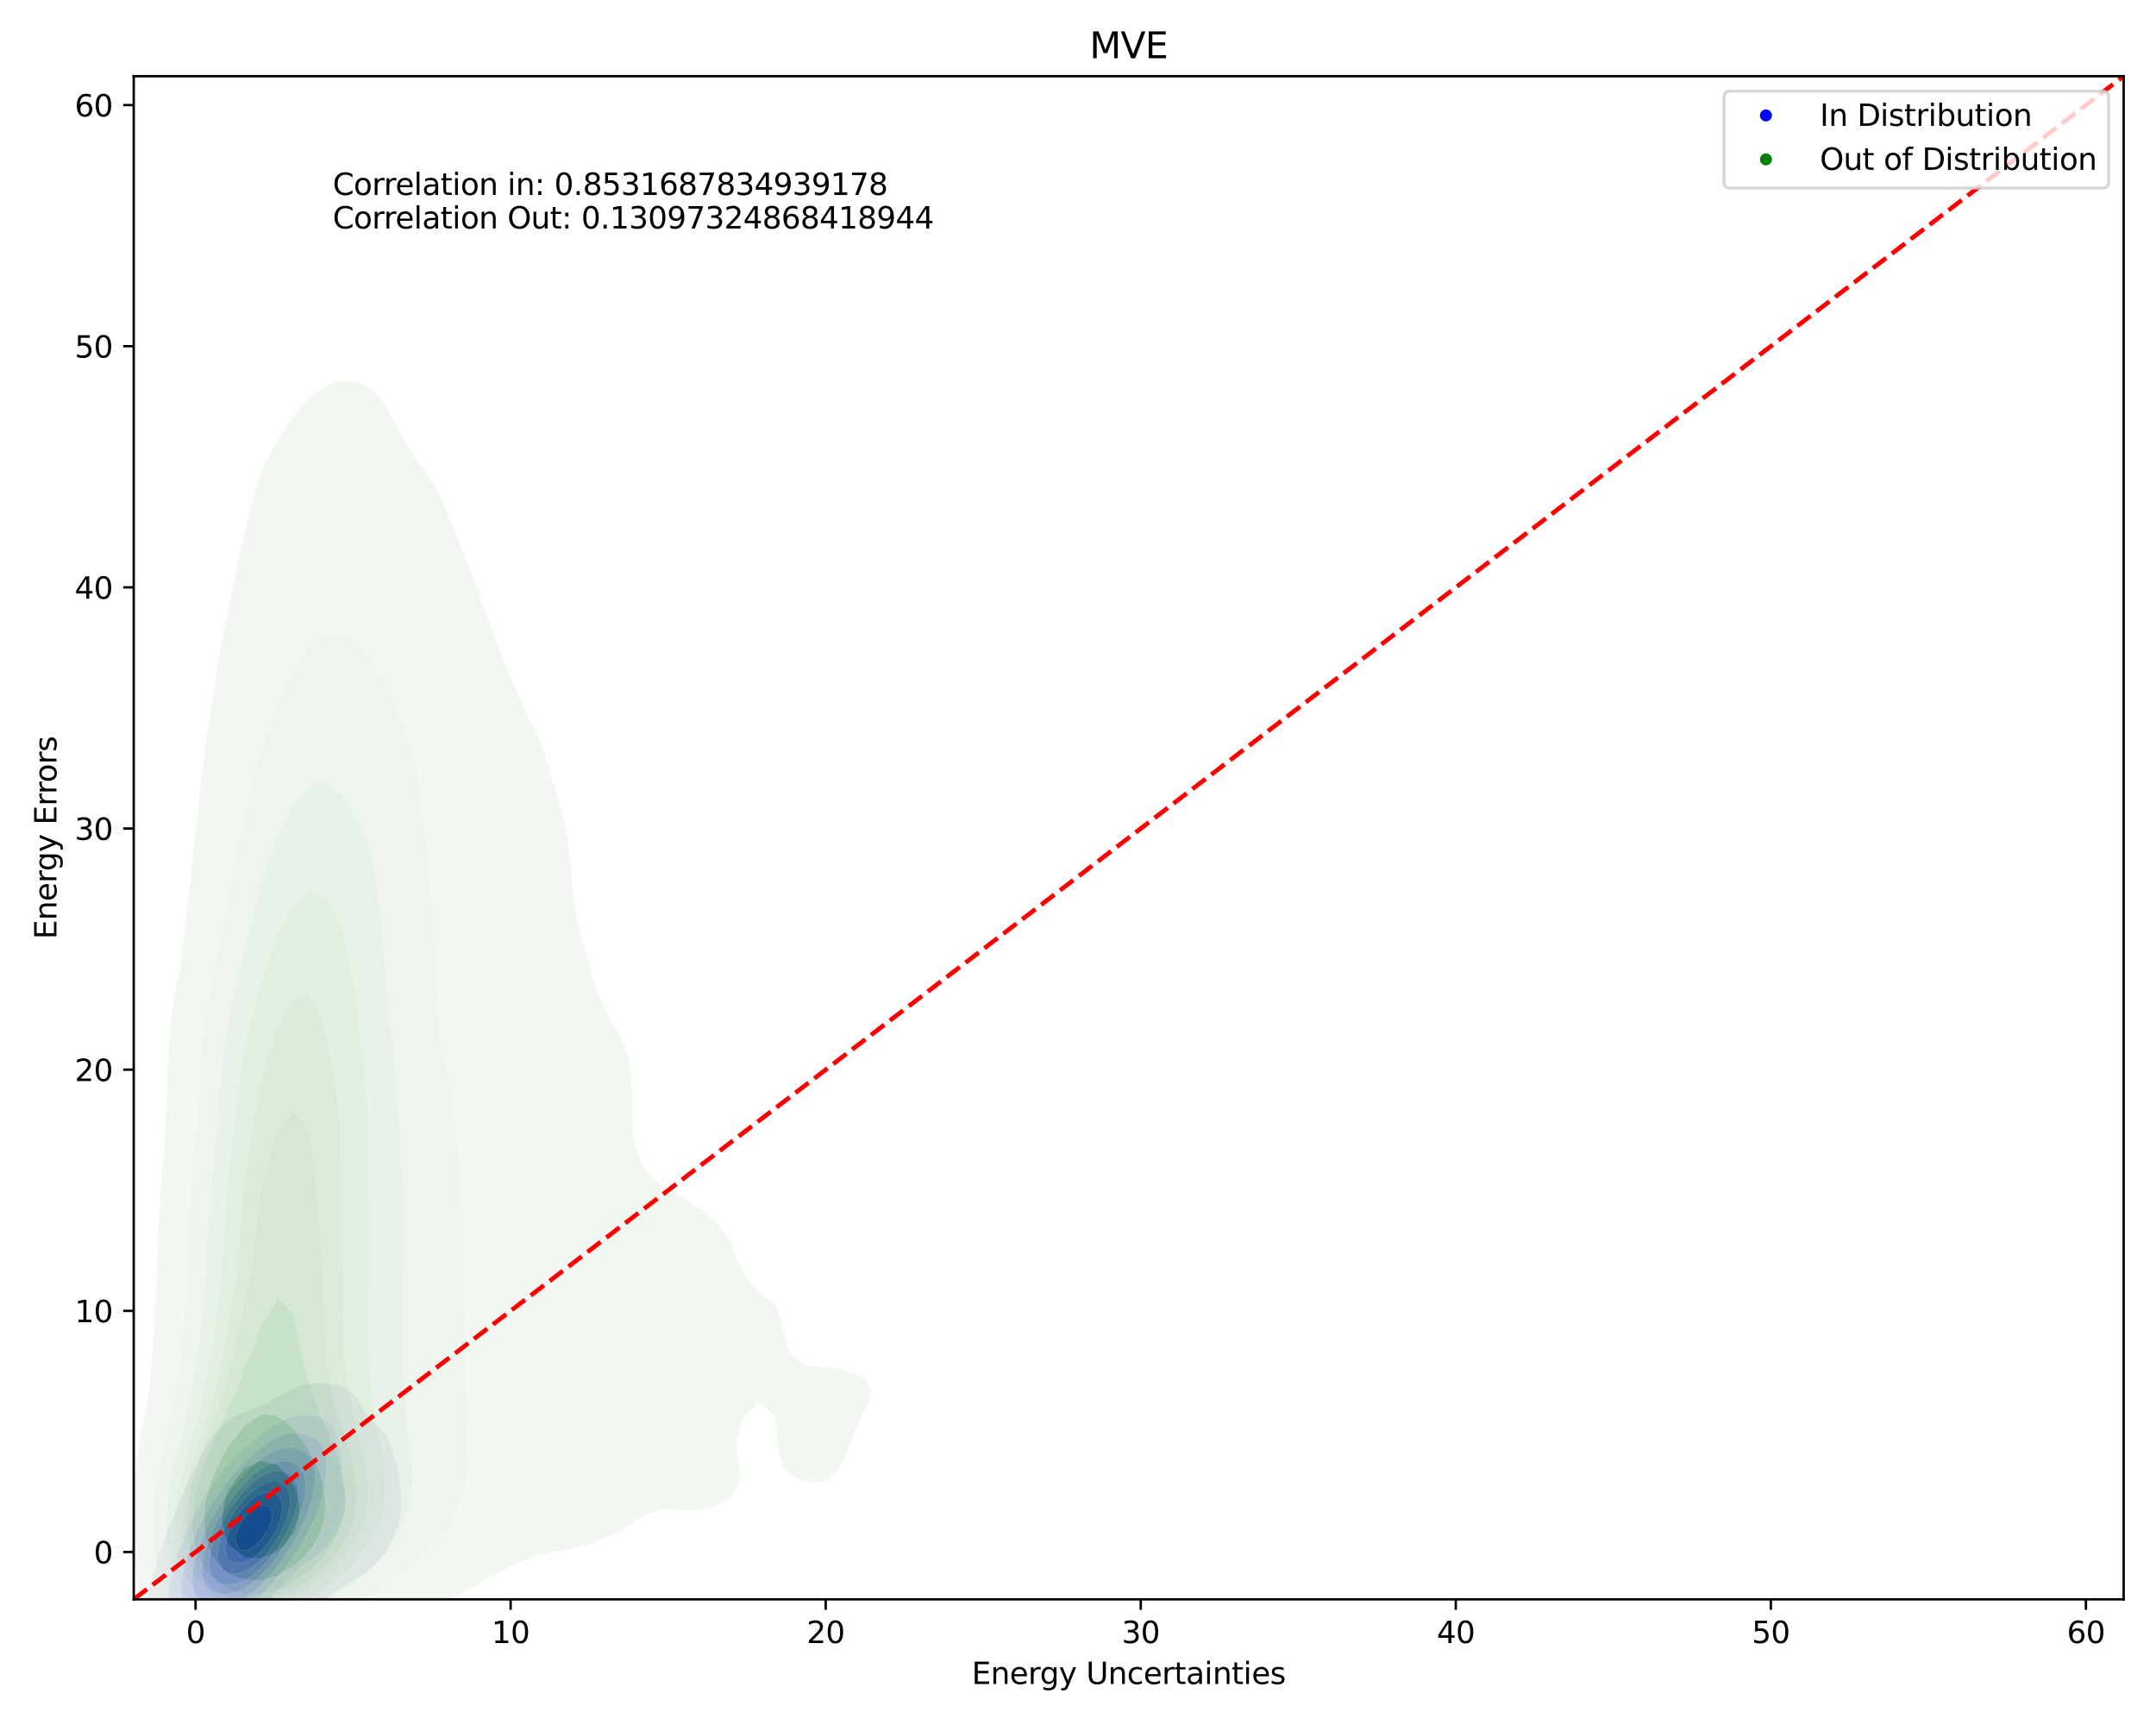 <?xml version="1.0" encoding="utf-8" standalone="no"?>
<!DOCTYPE svg PUBLIC "-//W3C//DTD SVG 1.1//EN"
  "http://www.w3.org/Graphics/SVG/1.1/DTD/svg11.dtd">
<svg xmlns:xlink="http://www.w3.org/1999/xlink" width="720pt" height="576pt" viewBox="0 0 720 576" xmlns="http://www.w3.org/2000/svg" version="1.1">
 <defs>
  <style type="text/css">*{stroke-linejoin: round; stroke-linecap: butt}</style>
 </defs>
 <g id="figure_1">
  <g id="patch_1">
   <path d="M 0 576 
L 720 576 
L 720 0 
L 0 0 
z
" style="fill: #ffffff"/>
  </g>
  <g id="axes_1">
   <g id="patch_2">
    <path d="M 44.66 534.04 
L 709.2 534.04 
L 709.2 25.44 
L 44.66 25.44 
z
" style="fill: #ffffff"/>
   </g>
   <g id="QuadContourSet_1">
    <path d="M 54.021 556.206 
L 55.854 557.084 
L 57.687 557.638 
L 59.519 557.997 
L 61.352 558.219 
L 63.185 558.311 
L 65.018 558.257 
L 66.851 558.035 
L 68.683 557.621 
L 70.516 556.978 
L 72.349 556.038 
L 73.026 555.581 
L 74.182 555.08 
L 76.014 554.06 
L 77.847 552.649 
L 78.441 552.105 
L 79.68 551.342 
L 81.513 549.915 
L 82.816 548.628 
L 83.346 548.261 
L 85.178 546.898 
L 86.982 545.151 
L 87.011 545.13 
L 88.844 544.047 
L 90.677 542.911 
L 92.51 542.019 
L 93.745 541.674 
L 94.342 541.546 
L 96.175 541.169 
L 98.008 540.586 
L 99.841 539.742 
L 101.674 538.596 
L 102.213 538.197 
L 103.506 537.426 
L 105.339 536.18 
L 107.166 534.72 
L 107.172 534.717 
L 109.005 533.558 
L 110.837 532.288 
L 112.304 531.244 
L 112.67 531.01 
L 114.503 529.942 
L 116.336 528.822 
L 118.038 527.767 
L 118.169 527.69 
L 120.001 526.733 
L 121.834 525.617 
L 123.667 524.29 
L 123.667 524.29 
L 125.5 522.525 
L 126.979 520.813 
L 127.333 520.362 
L 129.165 517.649 
L 129.355 517.336 
L 130.998 514.227 
L 131.183 513.859 
L 132.574 510.383 
L 132.831 509.414 
L 133.501 506.906 
L 133.939 503.429 
L 133.921 499.952 
L 133.692 496.475 
L 133.306 492.998 
L 132.831 490.611 
L 132.607 489.522 
L 131.566 486.045 
L 130.998 484.305 
L 130.481 482.568 
L 129.165 479.368 
L 129.022 479.091 
L 127.333 477.112 
L 125.5 475.785 
L 125.266 475.614 
L 123.667 474.268 
L 122.067 472.137 
L 121.834 471.736 
L 120.384 468.661 
L 120.001 468.015 
L 118.169 465.556 
L 117.759 465.184 
L 116.336 464.091 
L 114.503 463.158 
L 112.67 462.556 
L 110.837 462.164 
L 109.005 461.931 
L 107.172 461.838 
L 105.339 461.884 
L 103.506 462.075 
L 101.674 462.419 
L 99.841 462.935 
L 98.008 463.652 
L 96.175 464.628 
L 95.313 465.184 
L 94.342 465.59 
L 92.51 466.456 
L 90.677 467.512 
L 88.964 468.661 
L 88.844 468.715 
L 87.011 469.393 
L 85.178 470.094 
L 83.346 470.806 
L 81.513 471.565 
L 80.322 472.137 
L 79.68 472.373 
L 77.847 473.227 
L 76.014 474.447 
L 74.747 475.614 
L 74.182 476.044 
L 72.349 477.878 
L 71.478 479.091 
L 70.516 480.246 
L 69.095 482.568 
L 68.683 483.163 
L 67.108 486.045 
L 66.851 486.474 
L 65.318 489.522 
L 65.018 490.081 
L 63.642 492.998 
L 63.185 493.935 
L 62.047 496.475 
L 61.352 498.024 
L 60.525 499.952 
L 59.519 502.367 
L 59.081 503.429 
L 57.718 506.906 
L 57.687 506.984 
L 56.285 510.383 
L 55.854 511.56 
L 54.946 513.859 
L 54.021 516.604 
L 53.745 517.336 
L 52.549 520.813 
L 52.188 522.075 
L 51.435 524.29 
L 50.513 527.767 
L 50.355 528.507 
L 49.612 531.244 
L 48.943 534.72 
L 48.523 538.083 
L 48.503 538.197 
L 48.223 541.674 
L 48.309 545.151 
L 48.523 546.567 
L 48.833 548.628 
L 50.102 552.105 
L 50.355 552.544 
L 52.188 554.872 
L 53.14 555.581 
z
M 59.644 545.151 
L 59.519 545.057 
L 57.687 542.808 
L 57.102 541.674 
L 56.229 538.197 
L 56.061 534.72 
L 56.292 531.244 
L 56.827 527.767 
L 57.68 524.29 
L 57.687 524.268 
L 58.615 520.813 
L 59.519 518.28 
L 59.821 517.336 
L 61.186 513.859 
L 61.352 513.478 
L 62.662 510.383 
L 63.185 509.282 
L 64.324 506.906 
L 65.018 505.559 
L 66.172 503.429 
L 66.851 502.208 
L 68.228 499.952 
L 68.683 499.193 
L 70.516 496.515 
L 70.545 496.475 
L 72.349 493.841 
L 73.041 492.998 
L 74.182 491.461 
L 75.993 489.522 
L 76.014 489.495 
L 77.847 487.291 
L 79.197 486.045 
L 79.68 485.507 
L 81.513 483.639 
L 82.831 482.568 
L 83.346 482.044 
L 85.178 480.351 
L 86.958 479.091 
L 87.011 479.042 
L 88.844 477.468 
L 90.677 476.279 
L 91.942 475.614 
L 92.51 475.21 
L 94.342 474.168 
L 96.175 473.415 
L 98.008 472.895 
L 99.841 472.583 
L 101.674 472.471 
L 103.506 472.562 
L 105.339 472.87 
L 107.172 473.442 
L 109.005 474.405 
L 110.419 475.614 
L 110.837 476.073 
L 112.523 479.091 
L 112.67 479.627 
L 113.397 482.568 
L 113.791 486.045 
L 114.016 489.522 
L 114.298 492.998 
L 114.503 494.609 
L 114.963 496.475 
L 115.553 499.952 
L 115.358 503.429 
L 114.503 506.906 
L 114.503 506.906 
L 113.028 510.383 
L 112.67 511.025 
L 110.996 513.859 
L 110.837 514.084 
L 109.005 516.385 
L 108.136 517.336 
L 107.172 518.273 
L 105.339 519.79 
L 103.904 520.813 
L 103.506 521.079 
L 101.674 522.513 
L 99.841 523.971 
L 99.519 524.29 
L 98.008 525.811 
L 96.175 527.54 
L 95.962 527.767 
L 94.342 529.637 
L 92.685 531.244 
L 92.51 531.437 
L 90.677 533.554 
L 89.447 534.72 
L 88.844 535.405 
L 87.011 537.296 
L 85.958 538.197 
L 85.178 539.033 
L 83.346 540.702 
L 82.002 541.674 
L 81.513 542.138 
L 79.68 543.599 
L 77.847 544.698 
L 76.89 545.151 
L 76.014 545.716 
L 74.182 546.587 
L 72.349 547.178 
L 70.516 547.534 
L 68.683 547.681 
L 66.851 547.639 
L 65.018 547.415 
L 63.185 546.987 
L 61.352 546.267 
z
" clip-path="url(#pa5d289d7f4)" style="fill: #e7e7f3"/>
    <path d="M 61.352 546.267 
L 63.185 546.987 
L 65.018 547.415 
L 66.851 547.639 
L 68.683 547.681 
L 70.516 547.534 
L 72.349 547.178 
L 74.182 546.587 
L 76.014 545.716 
L 76.89 545.151 
L 77.847 544.698 
L 79.68 543.599 
L 81.513 542.138 
L 82.002 541.674 
L 83.346 540.702 
L 85.178 539.033 
L 85.958 538.197 
L 87.011 537.296 
L 88.844 535.405 
L 89.447 534.72 
L 90.677 533.554 
L 92.51 531.437 
L 92.685 531.244 
L 94.342 529.637 
L 95.962 527.767 
L 96.175 527.54 
L 98.008 525.811 
L 99.519 524.29 
L 99.841 523.971 
L 101.674 522.513 
L 103.506 521.079 
L 103.904 520.813 
L 105.339 519.79 
L 107.172 518.273 
L 108.136 517.336 
L 109.005 516.385 
L 110.837 514.084 
L 110.996 513.859 
L 112.67 511.025 
L 113.028 510.383 
L 114.503 506.906 
L 114.503 506.906 
L 115.358 503.429 
L 115.553 499.952 
L 114.963 496.475 
L 114.503 494.609 
L 114.298 492.998 
L 114.016 489.522 
L 113.791 486.045 
L 113.397 482.568 
L 112.67 479.627 
L 112.523 479.091 
L 110.837 476.073 
L 110.419 475.614 
L 109.005 474.405 
L 107.172 473.442 
L 105.339 472.87 
L 103.506 472.562 
L 101.674 472.471 
L 99.841 472.583 
L 98.008 472.895 
L 96.175 473.415 
L 94.342 474.168 
L 92.51 475.21 
L 91.942 475.614 
L 90.677 476.279 
L 88.844 477.468 
L 87.011 479.042 
L 86.958 479.091 
L 85.178 480.351 
L 83.346 482.044 
L 82.831 482.568 
L 81.513 483.639 
L 79.68 485.507 
L 79.197 486.045 
L 77.847 487.291 
L 76.014 489.495 
L 75.993 489.522 
L 74.182 491.461 
L 73.041 492.998 
L 72.349 493.841 
L 70.545 496.475 
L 70.516 496.515 
L 68.683 499.193 
L 68.228 499.952 
L 66.851 502.208 
L 66.172 503.429 
L 65.018 505.559 
L 64.324 506.906 
L 63.185 509.282 
L 62.662 510.383 
L 61.352 513.478 
L 61.186 513.859 
L 59.821 517.336 
L 59.519 518.28 
L 58.615 520.813 
L 57.687 524.268 
L 57.68 524.29 
L 56.827 527.767 
L 56.292 531.244 
L 56.061 534.72 
L 56.229 538.197 
L 57.102 541.674 
L 57.687 542.808 
L 59.519 545.057 
L 59.644 545.151 
z
M 62.405 538.197 
L 61.352 536.151 
L 60.861 534.72 
L 60.496 531.244 
L 60.713 527.767 
L 61.352 524.29 
L 61.352 524.29 
L 62.193 520.813 
L 63.185 517.906 
L 63.359 517.336 
L 64.698 513.859 
L 65.018 513.155 
L 66.238 510.383 
L 66.851 509.17 
L 68.004 506.906 
L 68.683 505.682 
L 69.997 503.429 
L 70.516 502.573 
L 72.254 499.952 
L 72.349 499.808 
L 74.182 497.14 
L 74.694 496.475 
L 76.014 494.673 
L 77.466 492.998 
L 77.847 492.516 
L 79.68 490.388 
L 80.553 489.522 
L 81.513 488.432 
L 83.346 486.674 
L 84.103 486.045 
L 85.178 484.98 
L 87.011 483.487 
L 88.397 482.568 
L 88.844 482.2 
L 90.677 480.961 
L 92.51 480.028 
L 94.342 479.339 
L 95.331 479.091 
L 96.175 478.819 
L 98.008 478.53 
L 99.841 478.526 
L 101.674 478.814 
L 102.549 479.091 
L 103.506 479.394 
L 105.339 480.398 
L 107.172 482.25 
L 107.387 482.568 
L 108.678 486.045 
L 108.982 489.522 
L 108.811 492.998 
L 108.34 496.475 
L 107.533 499.952 
L 107.172 501.074 
L 106.512 503.429 
L 105.339 506.327 
L 105.127 506.906 
L 103.506 510.29 
L 103.465 510.383 
L 101.674 513.663 
L 101.568 513.859 
L 99.841 516.707 
L 99.451 517.336 
L 98.008 519.516 
L 97.095 520.813 
L 96.175 522.104 
L 94.449 524.29 
L 94.342 524.431 
L 92.51 526.834 
L 91.693 527.767 
L 90.677 529.038 
L 88.844 530.989 
L 88.584 531.244 
L 87.011 533.005 
L 85.178 534.633 
L 85.068 534.72 
L 83.346 536.348 
L 81.513 537.692 
L 80.667 538.197 
L 79.68 538.932 
L 77.847 539.973 
L 76.014 540.726 
L 74.182 541.234 
L 72.349 541.517 
L 70.516 541.588 
L 68.683 541.452 
L 66.851 541.081 
L 65.018 540.374 
L 63.185 539.081 
z
" clip-path="url(#pa5d289d7f4)" style="fill: #d1d1f4"/>
    <path d="M 63.185 539.081 
L 65.018 540.374 
L 66.851 541.081 
L 68.683 541.452 
L 70.516 541.588 
L 72.349 541.517 
L 74.182 541.234 
L 76.014 540.726 
L 77.847 539.973 
L 79.68 538.932 
L 80.667 538.197 
L 81.513 537.692 
L 83.346 536.348 
L 85.068 534.72 
L 85.178 534.633 
L 87.011 533.005 
L 88.584 531.244 
L 88.844 530.989 
L 90.677 529.038 
L 91.693 527.767 
L 92.51 526.834 
L 94.342 524.431 
L 94.449 524.29 
L 96.175 522.104 
L 97.095 520.813 
L 98.008 519.516 
L 99.451 517.336 
L 99.841 516.707 
L 101.568 513.859 
L 101.674 513.663 
L 103.465 510.383 
L 103.506 510.29 
L 105.127 506.906 
L 105.339 506.327 
L 106.512 503.429 
L 107.172 501.074 
L 107.533 499.952 
L 108.34 496.475 
L 108.811 492.998 
L 108.982 489.522 
L 108.678 486.045 
L 107.387 482.568 
L 107.172 482.25 
L 105.339 480.398 
L 103.506 479.394 
L 102.549 479.091 
L 101.674 478.814 
L 99.841 478.526 
L 98.008 478.53 
L 96.175 478.819 
L 95.331 479.091 
L 94.342 479.339 
L 92.51 480.028 
L 90.677 480.961 
L 88.844 482.2 
L 88.397 482.568 
L 87.011 483.487 
L 85.178 484.98 
L 84.103 486.045 
L 83.346 486.674 
L 81.513 488.432 
L 80.553 489.522 
L 79.68 490.388 
L 77.847 492.516 
L 77.466 492.998 
L 76.014 494.673 
L 74.694 496.475 
L 74.182 497.14 
L 72.349 499.808 
L 72.254 499.952 
L 70.516 502.573 
L 69.997 503.429 
L 68.683 505.682 
L 68.004 506.906 
L 66.851 509.17 
L 66.238 510.383 
L 65.018 513.155 
L 64.698 513.859 
L 63.359 517.336 
L 63.185 517.906 
L 62.193 520.813 
L 61.352 524.29 
L 61.352 524.29 
L 60.713 527.767 
L 60.496 531.244 
L 60.861 534.72 
L 61.352 536.151 
L 62.405 538.197 
z
M 66.811 534.72 
L 65.018 532.153 
L 64.642 531.244 
L 64.179 527.767 
L 64.434 524.29 
L 65.018 521.553 
L 65.153 520.813 
L 66.161 517.336 
L 66.851 515.568 
L 67.47 513.859 
L 68.683 511.193 
L 69.04 510.383 
L 70.516 507.535 
L 70.844 506.906 
L 72.349 504.313 
L 72.885 503.429 
L 74.182 501.407 
L 75.196 499.952 
L 76.014 498.784 
L 77.847 496.475 
L 77.847 496.475 
L 79.68 494.192 
L 80.81 492.998 
L 81.513 492.192 
L 83.346 490.367 
L 84.342 489.522 
L 85.178 488.717 
L 87.011 487.255 
L 88.844 486.081 
L 88.915 486.045 
L 90.677 484.992 
L 92.51 484.21 
L 94.342 483.71 
L 96.175 483.49 
L 98.008 483.57 
L 99.841 483.991 
L 101.674 484.852 
L 103.129 486.045 
L 103.506 486.501 
L 104.944 489.522 
L 105.317 492.998 
L 105.036 496.475 
L 104.353 499.952 
L 103.506 502.661 
L 103.294 503.429 
L 101.987 506.906 
L 101.674 507.573 
L 100.419 510.383 
L 99.841 511.467 
L 98.578 513.859 
L 98.008 514.822 
L 96.473 517.336 
L 96.175 517.795 
L 94.342 520.5 
L 94.119 520.813 
L 92.51 523.053 
L 91.508 524.29 
L 90.677 525.358 
L 88.844 527.415 
L 88.496 527.767 
L 87.011 529.396 
L 85.178 531.044 
L 84.921 531.244 
L 83.346 532.625 
L 81.513 533.892 
L 79.991 534.72 
L 79.68 534.92 
L 77.847 535.776 
L 76.014 536.336 
L 74.182 536.627 
L 72.349 536.66 
L 70.516 536.422 
L 68.683 535.846 
L 66.851 534.756 
z
" clip-path="url(#pa5d289d7f4)" style="fill: #b6b6f6"/>
    <path d="M 66.851 534.756 
L 68.683 535.846 
L 70.516 536.422 
L 72.349 536.66 
L 74.182 536.627 
L 76.014 536.336 
L 77.847 535.776 
L 79.68 534.92 
L 79.991 534.72 
L 81.513 533.892 
L 83.346 532.625 
L 84.921 531.244 
L 85.178 531.044 
L 87.011 529.396 
L 88.496 527.767 
L 88.844 527.415 
L 90.677 525.358 
L 91.508 524.29 
L 92.51 523.053 
L 94.119 520.813 
L 94.342 520.5 
L 96.175 517.795 
L 96.473 517.336 
L 98.008 514.822 
L 98.578 513.859 
L 99.841 511.467 
L 100.419 510.383 
L 101.674 507.573 
L 101.987 506.906 
L 103.294 503.429 
L 103.506 502.661 
L 104.353 499.952 
L 105.036 496.475 
L 105.317 492.998 
L 104.944 489.522 
L 103.506 486.501 
L 103.129 486.045 
L 101.674 484.852 
L 99.841 483.991 
L 98.008 483.57 
L 96.175 483.49 
L 94.342 483.71 
L 92.51 484.21 
L 90.677 484.992 
L 88.915 486.045 
L 88.844 486.081 
L 87.011 487.255 
L 85.178 488.717 
L 84.342 489.522 
L 83.346 490.367 
L 81.513 492.192 
L 80.81 492.998 
L 79.68 494.192 
L 77.847 496.475 
L 77.847 496.475 
L 76.014 498.784 
L 75.196 499.952 
L 74.182 501.407 
L 72.885 503.429 
L 72.349 504.313 
L 70.844 506.906 
L 70.516 507.535 
L 69.04 510.383 
L 68.683 511.193 
L 67.47 513.859 
L 66.851 515.568 
L 66.161 517.336 
L 65.153 520.813 
L 65.018 521.553 
L 64.434 524.29 
L 64.179 527.767 
L 64.642 531.244 
L 65.018 532.153 
L 66.811 534.72 
z
M 70.523 531.244 
L 70.516 531.24 
L 68.683 529.369 
L 67.87 527.767 
L 67.415 524.29 
L 67.778 520.813 
L 68.642 517.336 
L 68.683 517.227 
L 69.848 513.859 
L 70.516 512.367 
L 71.376 510.383 
L 72.349 508.517 
L 73.195 506.906 
L 74.182 505.244 
L 75.309 503.429 
L 76.014 502.368 
L 77.762 499.952 
L 77.847 499.836 
L 79.68 497.514 
L 80.608 496.475 
L 81.513 495.436 
L 83.346 493.621 
L 84.073 492.998 
L 85.178 491.986 
L 87.011 490.62 
L 88.844 489.522 
L 88.844 489.522 
L 90.677 488.636 
L 92.51 488.077 
L 94.342 487.85 
L 96.175 487.984 
L 98.008 488.545 
L 99.608 489.522 
L 99.841 489.723 
L 101.674 492.73 
L 101.772 492.998 
L 102.115 496.475 
L 101.71 499.952 
L 101.674 500.084 
L 100.845 503.429 
L 99.841 506.198 
L 99.602 506.906 
L 98.056 510.383 
L 98.008 510.473 
L 96.224 513.859 
L 96.175 513.941 
L 94.342 516.955 
L 94.1 517.336 
L 92.51 519.659 
L 91.647 520.813 
L 90.677 522.088 
L 88.844 524.211 
L 88.768 524.29 
L 87.011 526.164 
L 85.217 527.767 
L 85.178 527.804 
L 83.346 529.267 
L 81.513 530.416 
L 79.779 531.244 
L 79.68 531.296 
L 77.847 531.93 
L 76.014 532.261 
L 74.182 532.29 
L 72.349 531.986 
z
" clip-path="url(#pa5d289d7f4)" style="fill: #9898f7"/>
    <path d="M 72.349 531.986 
L 74.182 532.29 
L 76.014 532.261 
L 77.847 531.93 
L 79.68 531.296 
L 79.779 531.244 
L 81.513 530.416 
L 83.346 529.267 
L 85.178 527.804 
L 85.217 527.767 
L 87.011 526.164 
L 88.768 524.29 
L 88.844 524.211 
L 90.677 522.088 
L 91.647 520.813 
L 92.51 519.659 
L 94.1 517.336 
L 94.342 516.955 
L 96.175 513.941 
L 96.224 513.859 
L 98.008 510.473 
L 98.056 510.383 
L 99.602 506.906 
L 99.841 506.198 
L 100.845 503.429 
L 101.674 500.084 
L 101.71 499.952 
L 102.115 496.475 
L 101.772 492.998 
L 101.674 492.73 
L 99.841 489.723 
L 99.608 489.522 
L 98.008 488.545 
L 96.175 487.984 
L 94.342 487.85 
L 92.51 488.077 
L 90.677 488.636 
L 88.844 489.522 
L 88.844 489.522 
L 87.011 490.62 
L 85.178 491.986 
L 84.073 492.998 
L 83.346 493.621 
L 81.513 495.436 
L 80.608 496.475 
L 79.68 497.514 
L 77.847 499.836 
L 77.762 499.952 
L 76.014 502.368 
L 75.309 503.429 
L 74.182 505.244 
L 73.195 506.906 
L 72.349 508.517 
L 71.376 510.383 
L 70.516 512.367 
L 69.848 513.859 
L 68.683 517.227 
L 68.642 517.336 
L 67.778 520.813 
L 67.415 524.29 
L 67.87 527.767 
L 68.683 529.369 
L 70.516 531.24 
L 70.523 531.244 
z
M 72.028 527.767 
L 70.516 525.616 
L 70.025 524.29 
L 69.896 520.813 
L 70.516 517.336 
L 70.516 517.336 
L 71.627 513.859 
L 72.349 512.199 
L 73.115 510.383 
L 74.182 508.35 
L 74.947 506.906 
L 76.014 505.164 
L 77.131 503.429 
L 77.847 502.406 
L 79.68 500.007 
L 79.726 499.952 
L 81.513 497.891 
L 82.919 496.475 
L 83.346 496.039 
L 85.178 494.466 
L 87.011 493.167 
L 87.324 492.998 
L 88.844 492.144 
L 90.677 491.459 
L 92.51 491.128 
L 94.342 491.199 
L 96.175 491.764 
L 97.972 492.998 
L 98.008 493.04 
L 99.57 496.475 
L 99.632 499.952 
L 98.974 503.429 
L 98.008 506.4 
L 97.854 506.906 
L 96.358 510.383 
L 96.175 510.73 
L 94.514 513.859 
L 94.342 514.142 
L 92.51 517.03 
L 92.304 517.336 
L 90.677 519.552 
L 89.655 520.813 
L 88.844 521.784 
L 87.011 523.693 
L 86.346 524.29 
L 85.178 525.346 
L 83.346 526.688 
L 81.513 527.752 
L 81.475 527.767 
L 79.68 528.512 
L 77.847 528.953 
L 76.014 529.064 
L 74.182 528.798 
L 72.349 528.014 
z
" clip-path="url(#pa5d289d7f4)" style="fill: #7a7af9"/>
    <path d="M 72.349 528.014 
L 74.182 528.798 
L 76.014 529.064 
L 77.847 528.953 
L 79.68 528.512 
L 81.475 527.767 
L 81.513 527.752 
L 83.346 526.688 
L 85.178 525.346 
L 86.346 524.29 
L 87.011 523.693 
L 88.844 521.784 
L 89.655 520.813 
L 90.677 519.552 
L 92.304 517.336 
L 92.51 517.03 
L 94.342 514.142 
L 94.514 513.859 
L 96.175 510.73 
L 96.358 510.383 
L 97.854 506.906 
L 98.008 506.4 
L 98.974 503.429 
L 99.632 499.952 
L 99.57 496.475 
L 98.008 493.04 
L 97.972 492.998 
L 96.175 491.764 
L 94.342 491.199 
L 92.51 491.128 
L 90.677 491.459 
L 88.844 492.144 
L 87.324 492.998 
L 87.011 493.167 
L 85.178 494.466 
L 83.346 496.039 
L 82.919 496.475 
L 81.513 497.891 
L 79.726 499.952 
L 79.68 500.007 
L 77.847 502.406 
L 77.131 503.429 
L 76.014 505.164 
L 74.947 506.906 
L 74.182 508.35 
L 73.115 510.383 
L 72.349 512.199 
L 71.627 513.859 
L 70.516 517.336 
L 70.516 517.336 
L 69.896 520.813 
L 70.025 524.29 
L 70.516 525.616 
L 72.028 527.767 
z
M 74.182 524.29 
L 74.182 524.29 
L 72.588 520.813 
L 72.752 517.336 
L 73.654 513.859 
L 74.182 512.588 
L 75.073 510.383 
L 76.014 508.606 
L 76.928 506.906 
L 77.847 505.476 
L 79.237 503.429 
L 79.68 502.842 
L 81.513 500.659 
L 82.178 499.952 
L 83.346 498.789 
L 85.178 497.257 
L 86.336 496.475 
L 87.011 496.028 
L 88.844 495.206 
L 90.677 494.771 
L 92.51 494.802 
L 94.342 495.442 
L 95.631 496.475 
L 96.175 497.413 
L 96.944 499.952 
L 96.752 503.429 
L 96.175 505.567 
L 95.832 506.906 
L 94.415 510.383 
L 94.342 510.519 
L 92.538 513.859 
L 92.51 513.904 
L 90.677 516.604 
L 90.144 517.336 
L 88.844 518.923 
L 87.118 520.813 
L 87.011 520.925 
L 85.178 522.489 
L 83.346 523.772 
L 82.35 524.29 
L 81.513 524.714 
L 79.68 525.274 
L 77.847 525.465 
L 76.014 525.207 
z
" clip-path="url(#pa5d289d7f4)" style="fill: #5d5dfa"/>
    <path d="M 76.014 525.207 
L 77.847 525.465 
L 79.68 525.274 
L 81.513 524.714 
L 82.35 524.29 
L 83.346 523.772 
L 85.178 522.489 
L 87.011 520.925 
L 87.118 520.813 
L 88.844 518.923 
L 90.144 517.336 
L 90.677 516.604 
L 92.51 513.904 
L 92.538 513.859 
L 94.342 510.519 
L 94.415 510.383 
L 95.832 506.906 
L 96.175 505.567 
L 96.752 503.429 
L 96.944 499.952 
L 96.175 497.413 
L 95.631 496.475 
L 94.342 495.442 
L 92.51 494.802 
L 90.677 494.771 
L 88.844 495.206 
L 87.011 496.028 
L 86.336 496.475 
L 85.178 497.257 
L 83.346 498.789 
L 82.178 499.952 
L 81.513 500.659 
L 79.68 502.842 
L 79.237 503.429 
L 77.847 505.476 
L 76.928 506.906 
L 76.014 508.606 
L 75.073 510.383 
L 74.182 512.588 
L 73.654 513.859 
L 72.752 517.336 
L 72.588 520.813 
L 74.182 524.29 
L 74.182 524.29 
z
M 76.292 520.813 
L 76.014 520.383 
L 75.211 517.336 
L 75.716 513.859 
L 76.014 513.084 
L 77.034 510.383 
L 77.847 508.873 
L 78.931 506.906 
L 79.68 505.824 
L 81.448 503.429 
L 81.513 503.352 
L 83.346 501.537 
L 85.161 499.952 
L 85.178 499.938 
L 87.011 498.934 
L 88.844 498.344 
L 90.677 498.297 
L 92.51 499.033 
L 93.434 499.952 
L 94.342 503.429 
L 93.714 506.906 
L 92.51 510.139 
L 92.419 510.383 
L 90.677 513.478 
L 90.453 513.859 
L 88.844 515.979 
L 87.723 517.336 
L 87.011 518.076 
L 85.178 519.645 
L 83.508 520.813 
L 83.346 520.915 
L 81.513 521.642 
L 79.68 521.955 
L 77.847 521.725 
z
" clip-path="url(#pa5d289d7f4)" style="fill: #4040fc"/>
    <path d="M 77.847 521.725 
L 79.68 521.955 
L 81.513 521.642 
L 83.346 520.915 
L 83.508 520.813 
L 85.178 519.645 
L 87.011 518.076 
L 87.723 517.336 
L 88.844 515.979 
L 90.453 513.859 
L 90.677 513.478 
L 92.419 510.383 
L 92.51 510.139 
L 93.714 506.906 
L 94.342 503.429 
L 93.434 499.952 
L 92.51 499.033 
L 90.677 498.297 
L 88.844 498.344 
L 87.011 498.934 
L 85.178 499.938 
L 85.161 499.952 
L 83.346 501.537 
L 81.513 503.352 
L 81.448 503.429 
L 79.68 505.824 
L 78.931 506.906 
L 77.847 508.873 
L 77.034 510.383 
L 76.014 513.084 
L 75.716 513.859 
L 75.211 517.336 
L 76.014 520.383 
L 76.292 520.813 
z
M 79.567 517.336 
L 78.559 513.859 
L 79.505 510.383 
L 79.68 510.068 
L 81.506 506.906 
L 81.513 506.897 
L 83.346 505.009 
L 85.059 503.429 
L 85.178 503.342 
L 87.011 502.633 
L 88.844 502.613 
L 90.214 503.429 
L 90.677 505.115 
L 90.865 506.906 
L 90.677 507.485 
L 89.713 510.383 
L 88.844 511.82 
L 87.527 513.859 
L 87.011 514.43 
L 85.178 516.045 
L 83.346 517.336 
L 83.346 517.336 
L 81.513 517.746 
L 79.68 517.42 
z
" clip-path="url(#pa5d289d7f4)" style="fill: #2424fd"/>
    <path d="M 79.68 517.42 
L 81.513 517.746 
L 83.346 517.336 
L 83.346 517.336 
L 85.178 516.045 
L 87.011 514.43 
L 87.527 513.859 
L 88.844 511.82 
L 89.713 510.383 
L 90.677 507.485 
L 90.865 506.906 
L 90.677 505.115 
L 90.214 503.429 
L 88.844 502.613 
L 87.011 502.633 
L 85.178 503.342 
L 85.059 503.429 
L 83.346 505.009 
L 81.513 506.897 
L 81.506 506.906 
L 79.68 510.068 
L 79.505 510.383 
L 78.559 513.859 
L 79.567 517.336 
z
" clip-path="url(#pa5d289d7f4)" style="fill: #0a0afe"/>
   </g>
   <g id="QuadContourSet_2">
    <path d="M 71.083 556.322 
L 76.446 557.459 
L 81.81 557.809 
L 87.173 557.635 
L 92.537 556.963 
L 97.9 555.667 
L 101.997 554.125 
L 103.264 553.804 
L 108.627 552.073 
L 113.355 549.848 
L 113.991 549.614 
L 119.354 547.536 
L 123.438 545.571 
L 124.718 545.056 
L 130.081 542.887 
L 133.518 541.294 
L 135.445 540.521 
L 140.808 538.22 
L 143.377 537.017 
L 146.172 535.826 
L 151.535 533.227 
L 152.498 532.74 
L 156.899 530.58 
L 160.729 528.463 
L 162.262 527.59 
L 167.626 524.55 
L 168.374 524.186 
L 172.989 521.853 
L 177.969 519.909 
L 178.353 519.749 
L 183.716 518.47 
L 189.08 517.457 
L 194.443 516.265 
L 196.614 515.632 
L 199.807 514.574 
L 205.17 512.157 
L 206.675 511.355 
L 210.534 508.836 
L 213.675 507.078 
L 215.897 505.554 
L 221.261 503.905 
L 226.624 503.99 
L 231.988 504.293 
L 237.351 503.52 
L 239.41 502.801 
L 242.715 500.604 
L 245.312 498.524 
L 247.182 494.247 
L 247.022 489.97 
L 246.327 485.693 
L 246.143 481.416 
L 246.85 477.139 
L 248.079 473.7 
L 248.884 472.862 
L 253.252 468.585 
L 253.442 468.374 
L 254.13 468.585 
L 258.806 472.835 
L 258.812 472.862 
L 259.364 477.139 
L 259.636 481.416 
L 260.016 485.693 
L 261.534 489.97 
L 264.169 492.241 
L 267.688 494.247 
L 269.533 494.887 
L 274.896 494.922 
L 276.033 494.247 
L 280.26 490.296 
L 280.446 489.97 
L 282.387 485.693 
L 284.19 481.416 
L 285.623 477.973 
L 286.01 477.139 
L 287.962 472.862 
L 289.844 468.585 
L 290.95 464.308 
L 288.453 460.031 
L 285.623 458.95 
L 280.26 456.954 
L 274.896 456.358 
L 269.533 455.982 
L 268.797 455.755 
L 264.169 452.432 
L 263.715 451.478 
L 262.408 447.201 
L 261.451 442.924 
L 260.235 438.647 
L 258.806 435.756 
L 257.493 434.37 
L 253.442 431.669 
L 252.065 430.093 
L 248.726 425.816 
L 248.079 424.824 
L 246.672 421.539 
L 244.887 417.262 
L 242.889 412.985 
L 242.715 412.674 
L 239.703 408.708 
L 237.351 406.322 
L 234.975 404.431 
L 231.988 402.458 
L 228.472 400.154 
L 226.624 399.172 
L 221.261 396.091 
L 220.993 395.877 
L 216.189 391.6 
L 215.897 391.267 
L 213.763 387.323 
L 212.301 383.046 
L 211.488 378.769 
L 211.112 374.492 
L 210.992 370.215 
L 210.972 365.938 
L 210.9 361.661 
L 210.588 357.384 
L 210.534 357.047 
L 209.866 353.107 
L 208.504 348.83 
L 206.278 344.553 
L 205.17 342.94 
L 203.906 340.276 
L 201.744 335.999 
L 199.807 332.113 
L 199.674 331.722 
L 198.281 327.445 
L 196.976 323.168 
L 195.76 318.892 
L 194.62 314.615 
L 194.443 313.9 
L 193.57 310.338 
L 192.607 306.061 
L 191.811 301.784 
L 191.243 297.507 
L 190.862 293.23 
L 190.547 288.953 
L 190.156 284.676 
L 189.572 280.399 
L 189.08 277.919 
L 188.759 276.122 
L 187.754 271.845 
L 186.592 267.568 
L 185.359 263.291 
L 184.076 259.014 
L 183.716 257.895 
L 182.793 254.737 
L 181.387 250.46 
L 179.708 246.183 
L 178.353 243.267 
L 177.762 241.906 
L 175.759 237.629 
L 173.662 233.352 
L 172.989 231.958 
L 171.79 229.075 
L 170.044 224.798 
L 168.264 220.521 
L 167.626 218.985 
L 166.58 216.244 
L 164.933 211.967 
L 163.278 207.69 
L 162.262 204.975 
L 161.745 203.413 
L 160.361 199.136 
L 158.868 194.859 
L 157.166 190.582 
L 156.899 189.971 
L 155.527 186.306 
L 153.809 182.029 
L 152.02 177.752 
L 151.535 176.607 
L 150.376 173.475 
L 148.634 169.198 
L 146.611 164.921 
L 146.172 164.092 
L 144.126 160.644 
L 141.197 156.367 
L 140.808 155.817 
L 138.168 152.09 
L 135.445 147.813 
L 135.445 147.813 
L 133.103 143.536 
L 130.966 139.259 
L 130.081 137.477 
L 128.452 134.982 
L 125.158 130.705 
L 124.718 130.207 
L 119.354 127.365 
L 113.991 127.129 
L 108.627 128.866 
L 106.125 130.705 
L 103.264 132.823 
L 101.396 134.982 
L 97.9 139.088 
L 97.786 139.259 
L 94.833 143.536 
L 92.537 147.075 
L 92.126 147.813 
L 89.84 152.09 
L 87.87 156.367 
L 87.173 158.042 
L 86.199 160.644 
L 84.822 164.921 
L 83.662 169.198 
L 82.648 173.475 
L 81.81 177.33 
L 81.713 177.752 
L 80.746 182.029 
L 79.811 186.306 
L 78.892 190.582 
L 77.991 194.859 
L 77.125 199.136 
L 76.446 202.667 
L 76.276 203.413 
L 75.323 207.69 
L 74.448 211.967 
L 73.651 216.244 
L 72.928 220.521 
L 72.271 224.798 
L 71.674 229.075 
L 71.128 233.352 
L 71.083 233.71 
L 70.392 237.629 
L 69.687 241.906 
L 69.029 246.183 
L 68.416 250.46 
L 67.849 254.737 
L 67.33 259.014 
L 66.858 263.291 
L 66.43 267.568 
L 66.04 271.845 
L 65.719 275.66 
L 65.656 276.122 
L 65.078 280.399 
L 64.543 284.676 
L 64.047 288.953 
L 63.585 293.23 
L 63.141 297.507 
L 62.696 301.784 
L 62.236 306.061 
L 61.754 310.338 
L 61.257 314.615 
L 60.759 318.892 
L 60.356 322.418 
L 60.191 323.168 
L 59.261 327.445 
L 58.456 331.722 
L 57.782 335.999 
L 57.237 340.276 
L 56.806 344.553 
L 56.472 348.83 
L 56.212 353.107 
L 56.003 357.384 
L 55.824 361.661 
L 55.658 365.938 
L 55.493 370.215 
L 55.325 374.492 
L 55.151 378.769 
L 54.992 382.631 
L 54.954 383.046 
L 54.549 387.323 
L 54.165 391.6 
L 53.815 395.877 
L 53.506 400.154 
L 53.242 404.431 
L 53.022 408.708 
L 52.839 412.985 
L 52.683 417.262 
L 52.54 421.539 
L 52.394 425.816 
L 52.23 430.093 
L 52.036 434.37 
L 51.806 438.647 
L 51.539 442.924 
L 51.237 447.201 
L 50.907 451.478 
L 50.554 455.755 
L 50.186 460.031 
L 49.81 464.308 
L 49.629 466.275 
L 49.119 468.585 
L 48.179 472.862 
L 47.326 477.139 
L 46.576 481.416 
L 45.936 485.693 
L 45.409 489.97 
L 44.991 494.247 
L 44.676 498.524 
L 44.459 502.801 
L 44.339 507.078 
L 44.32 511.355 
L 44.418 515.632 
L 44.671 519.909 
L 45.149 524.186 
L 45.984 528.463 
L 47.433 532.74 
L 49.629 536.579 
L 49.78 537.017 
L 51.74 541.294 
L 54.992 545.156 
L 55.314 545.571 
L 59.615 549.848 
L 60.356 550.47 
L 65.719 553.865 
L 66.424 554.125 
z
M 70.255 545.571 
L 65.719 543.126 
L 63.52 541.294 
L 60.356 537.931 
L 59.56 537.017 
L 56.597 532.74 
L 54.992 528.582 
L 54.928 528.463 
L 53.07 524.186 
L 51.997 519.909 
L 51.412 515.632 
L 51.16 511.355 
L 51.162 507.078 
L 51.382 502.801 
L 51.814 498.524 
L 52.464 494.247 
L 53.344 489.97 
L 54.459 485.693 
L 54.992 483.823 
L 55.367 481.416 
L 56.074 477.139 
L 56.837 472.862 
L 57.625 468.585 
L 58.414 464.308 
L 59.186 460.031 
L 59.936 455.755 
L 60.356 453.209 
L 60.523 451.478 
L 60.902 447.201 
L 61.264 442.924 
L 61.606 438.647 
L 61.92 434.37 
L 62.198 430.093 
L 62.436 425.816 
L 62.639 421.539 
L 62.817 417.262 
L 62.987 412.985 
L 63.169 408.708 
L 63.38 404.431 
L 63.632 400.154 
L 63.934 395.877 
L 64.285 391.6 
L 64.677 387.323 
L 65.097 383.046 
L 65.525 378.769 
L 65.719 376.745 
L 65.856 374.492 
L 66.098 370.215 
L 66.33 365.938 
L 66.565 361.661 
L 66.821 357.384 
L 67.125 353.107 
L 67.499 348.83 
L 67.967 344.553 
L 68.546 340.276 
L 69.246 335.999 
L 70.071 331.722 
L 71.016 327.445 
L 71.083 327.153 
L 71.762 323.168 
L 72.527 318.892 
L 73.319 314.615 
L 74.128 310.338 
L 74.949 306.061 
L 75.785 301.784 
L 76.446 298.478 
L 76.603 297.507 
L 77.298 293.23 
L 78.058 288.953 
L 78.907 284.676 
L 79.858 280.399 
L 80.906 276.122 
L 81.81 272.631 
L 81.992 271.845 
L 82.952 267.568 
L 83.932 263.291 
L 84.941 259.014 
L 86.006 254.737 
L 87.173 250.46 
L 87.173 250.46 
L 88.414 246.183 
L 89.841 241.906 
L 91.481 237.629 
L 92.537 235.1 
L 93.39 233.352 
L 95.522 229.075 
L 97.733 224.798 
L 97.9 224.456 
L 100.467 220.521 
L 103.203 216.244 
L 103.264 216.144 
L 108.192 211.967 
L 108.627 211.597 
L 113.991 211.568 
L 114.589 211.967 
L 119.354 214.972 
L 120.471 216.244 
L 124.033 220.521 
L 124.718 221.41 
L 126.73 224.798 
L 129.001 229.075 
L 130.081 231.287 
L 131.041 233.352 
L 132.892 237.629 
L 134.543 241.906 
L 135.445 244.526 
L 136.002 246.183 
L 137.273 250.46 
L 138.347 254.737 
L 139.253 259.014 
L 140.013 263.291 
L 140.643 267.568 
L 140.808 268.9 
L 141.232 271.845 
L 141.747 276.122 
L 142.18 280.399 
L 142.56 284.676 
L 142.918 288.953 
L 143.278 293.23 
L 143.647 297.507 
L 144.019 301.784 
L 144.372 306.061 
L 144.686 310.338 
L 144.949 314.615 
L 145.168 318.892 
L 145.36 323.168 
L 145.548 327.445 
L 145.752 331.722 
L 145.991 335.999 
L 146.172 338.639 
L 146.319 340.276 
L 146.805 344.553 
L 147.405 348.83 
L 148.117 353.107 
L 148.912 357.384 
L 149.736 361.661 
L 150.522 365.938 
L 151.215 370.215 
L 151.535 372.612 
L 151.855 374.492 
L 152.424 378.769 
L 152.866 383.046 
L 153.225 387.323 
L 153.53 391.6 
L 153.787 395.877 
L 153.983 400.154 
L 154.103 404.431 
L 154.148 408.708 
L 154.147 412.985 
L 154.144 417.262 
L 154.189 421.539 
L 154.308 425.816 
L 154.495 430.093 
L 154.714 434.37 
L 154.916 438.647 
L 155.065 442.924 
L 155.15 447.201 
L 155.193 451.478 
L 155.235 455.755 
L 155.319 460.031 
L 155.474 464.308 
L 155.691 468.585 
L 155.932 472.862 
L 156.133 477.139 
L 156.233 481.416 
L 156.179 485.693 
L 155.921 489.97 
L 155.392 494.247 
L 154.486 498.524 
L 153.039 502.801 
L 151.535 505.724 
L 150.979 507.078 
L 148.387 511.355 
L 146.172 513.899 
L 144.859 515.632 
L 140.808 519.484 
L 140.414 519.909 
L 135.445 524.001 
L 135.241 524.186 
L 130.081 527.991 
L 129.483 528.463 
L 124.718 531.707 
L 123.233 532.74 
L 119.354 535.222 
L 116.375 537.017 
L 113.991 538.44 
L 108.627 541.177 
L 108.374 541.294 
L 103.264 543.91 
L 98.291 545.571 
L 97.9 545.735 
L 92.537 547.494 
L 87.173 548.377 
L 81.81 548.541 
L 76.446 547.91 
L 71.083 546.039 
z
" clip-path="url(#pa5d289d7f4)" style="fill: #e7f1e7; fill-opacity: 0.5"/>
    <path d="M 71.083 546.039 
L 76.446 547.91 
L 81.81 548.541 
L 87.173 548.377 
L 92.537 547.494 
L 97.9 545.735 
L 98.291 545.571 
L 103.264 543.91 
L 108.374 541.294 
L 108.627 541.177 
L 113.991 538.44 
L 116.375 537.017 
L 119.354 535.222 
L 123.233 532.74 
L 124.718 531.707 
L 129.483 528.463 
L 130.081 527.991 
L 135.241 524.186 
L 135.445 524.001 
L 140.414 519.909 
L 140.808 519.484 
L 144.859 515.632 
L 146.172 513.899 
L 148.387 511.355 
L 150.979 507.078 
L 151.535 505.724 
L 153.039 502.801 
L 154.486 498.524 
L 155.392 494.247 
L 155.921 489.97 
L 156.179 485.693 
L 156.233 481.416 
L 156.133 477.139 
L 155.932 472.862 
L 155.691 468.585 
L 155.474 464.308 
L 155.319 460.031 
L 155.235 455.755 
L 155.193 451.478 
L 155.15 447.201 
L 155.065 442.924 
L 154.916 438.647 
L 154.714 434.37 
L 154.495 430.093 
L 154.308 425.816 
L 154.189 421.539 
L 154.144 417.262 
L 154.147 412.985 
L 154.148 408.708 
L 154.103 404.431 
L 153.983 400.154 
L 153.787 395.877 
L 153.53 391.6 
L 153.225 387.323 
L 152.866 383.046 
L 152.424 378.769 
L 151.855 374.492 
L 151.535 372.612 
L 151.215 370.215 
L 150.522 365.938 
L 149.736 361.661 
L 148.912 357.384 
L 148.117 353.107 
L 147.405 348.83 
L 146.805 344.553 
L 146.319 340.276 
L 146.172 338.639 
L 145.991 335.999 
L 145.752 331.722 
L 145.548 327.445 
L 145.36 323.168 
L 145.168 318.892 
L 144.949 314.615 
L 144.686 310.338 
L 144.372 306.061 
L 144.019 301.784 
L 143.647 297.507 
L 143.278 293.23 
L 142.918 288.953 
L 142.56 284.676 
L 142.18 280.399 
L 141.747 276.122 
L 141.232 271.845 
L 140.808 268.9 
L 140.643 267.568 
L 140.013 263.291 
L 139.253 259.014 
L 138.347 254.737 
L 137.273 250.46 
L 136.002 246.183 
L 135.445 244.526 
L 134.543 241.906 
L 132.892 237.629 
L 131.041 233.352 
L 130.081 231.287 
L 129.001 229.075 
L 126.73 224.798 
L 124.718 221.41 
L 124.033 220.521 
L 120.471 216.244 
L 119.354 214.972 
L 114.589 211.967 
L 113.991 211.568 
L 108.627 211.597 
L 108.192 211.967 
L 103.264 216.144 
L 103.203 216.244 
L 100.467 220.521 
L 97.9 224.456 
L 97.733 224.798 
L 95.522 229.075 
L 93.39 233.352 
L 92.537 235.1 
L 91.481 237.629 
L 89.841 241.906 
L 88.414 246.183 
L 87.173 250.46 
L 87.173 250.46 
L 86.006 254.737 
L 84.941 259.014 
L 83.932 263.291 
L 82.952 267.568 
L 81.992 271.845 
L 81.81 272.631 
L 80.906 276.122 
L 79.858 280.399 
L 78.907 284.676 
L 78.058 288.953 
L 77.298 293.23 
L 76.603 297.507 
L 76.446 298.478 
L 75.785 301.784 
L 74.949 306.061 
L 74.128 310.338 
L 73.319 314.615 
L 72.527 318.892 
L 71.762 323.168 
L 71.083 327.153 
L 71.016 327.445 
L 70.071 331.722 
L 69.246 335.999 
L 68.546 340.276 
L 67.967 344.553 
L 67.499 348.83 
L 67.125 353.107 
L 66.821 357.384 
L 66.565 361.661 
L 66.33 365.938 
L 66.098 370.215 
L 65.856 374.492 
L 65.719 376.745 
L 65.525 378.769 
L 65.097 383.046 
L 64.677 387.323 
L 64.285 391.6 
L 63.934 395.877 
L 63.632 400.154 
L 63.38 404.431 
L 63.169 408.708 
L 62.987 412.985 
L 62.817 417.262 
L 62.639 421.539 
L 62.436 425.816 
L 62.198 430.093 
L 61.92 434.37 
L 61.606 438.647 
L 61.264 442.924 
L 60.902 447.201 
L 60.523 451.478 
L 60.356 453.209 
L 59.936 455.755 
L 59.186 460.031 
L 58.414 464.308 
L 57.625 468.585 
L 56.837 472.862 
L 56.074 477.139 
L 55.367 481.416 
L 54.992 483.823 
L 54.459 485.693 
L 53.344 489.97 
L 52.464 494.247 
L 51.814 498.524 
L 51.382 502.801 
L 51.162 507.078 
L 51.16 511.355 
L 51.412 515.632 
L 51.997 519.909 
L 53.07 524.186 
L 54.928 528.463 
L 54.992 528.582 
L 56.597 532.74 
L 59.56 537.017 
L 60.356 537.931 
L 63.52 541.294 
L 65.719 543.126 
L 70.255 545.571 
z
M 73.683 541.294 
L 71.083 540.337 
L 66.427 537.017 
L 65.719 536.424 
L 62.313 532.74 
L 60.356 529.362 
L 59.783 528.463 
L 57.715 524.186 
L 56.525 519.909 
L 55.874 515.632 
L 55.585 511.355 
L 55.567 507.078 
L 55.777 502.801 
L 56.206 498.524 
L 56.858 494.247 
L 57.742 489.97 
L 58.858 485.693 
L 60.186 481.416 
L 60.356 480.861 
L 61.116 477.139 
L 62.018 472.862 
L 62.921 468.585 
L 63.798 464.308 
L 64.641 460.031 
L 65.452 455.755 
L 65.719 454.236 
L 66.073 451.478 
L 66.588 447.201 
L 67.085 442.924 
L 67.556 438.647 
L 67.991 434.37 
L 68.377 430.093 
L 68.705 425.816 
L 68.979 421.539 
L 69.213 417.262 
L 69.428 412.985 
L 69.649 408.708 
L 69.898 404.431 
L 70.192 400.154 
L 70.539 395.877 
L 70.94 391.6 
L 71.083 390.212 
L 71.319 387.323 
L 71.685 383.046 
L 72.058 378.769 
L 72.428 374.492 
L 72.791 370.215 
L 73.153 365.938 
L 73.529 361.661 
L 73.944 357.384 
L 74.426 353.107 
L 75.001 348.83 
L 75.688 344.553 
L 76.446 340.535 
L 76.492 340.276 
L 77.301 335.999 
L 78.186 331.722 
L 79.134 327.445 
L 80.138 323.168 
L 81.194 318.892 
L 81.81 316.455 
L 82.271 314.615 
L 83.326 310.338 
L 84.385 306.061 
L 85.454 301.784 
L 86.554 297.507 
L 87.173 295.188 
L 87.758 293.23 
L 89.091 288.953 
L 90.538 284.676 
L 92.115 280.399 
L 92.537 279.291 
L 94.172 276.122 
L 96.375 271.845 
L 97.9 268.835 
L 99.077 267.568 
L 102.717 263.291 
L 103.264 262.605 
L 108.627 261.226 
L 111.65 263.291 
L 113.991 265.006 
L 115.77 267.568 
L 118.528 271.845 
L 119.354 273.222 
L 120.666 276.122 
L 122.341 280.399 
L 123.685 284.676 
L 124.718 288.953 
L 124.718 288.953 
L 125.482 293.23 
L 126.092 297.507 
L 126.6 301.784 
L 127.049 306.061 
L 127.47 310.338 
L 127.878 314.615 
L 128.279 318.892 
L 128.674 323.168 
L 129.063 327.445 
L 129.451 331.722 
L 129.84 335.999 
L 130.081 338.621 
L 130.267 340.276 
L 130.748 344.553 
L 131.216 348.83 
L 131.662 353.107 
L 132.076 357.384 
L 132.445 361.661 
L 132.763 365.938 
L 133.03 370.215 
L 133.259 374.492 
L 133.472 378.769 
L 133.694 383.046 
L 133.944 387.323 
L 134.224 391.6 
L 134.513 395.877 
L 134.772 400.154 
L 134.955 404.431 
L 135.032 408.708 
L 134.999 412.985 
L 134.878 417.262 
L 134.71 421.539 
L 134.534 425.816 
L 134.379 430.093 
L 134.263 434.37 
L 134.19 438.647 
L 134.164 442.924 
L 134.185 447.201 
L 134.26 451.478 
L 134.397 455.755 
L 134.6 460.031 
L 134.87 464.308 
L 135.199 468.585 
L 135.445 471.35 
L 135.623 472.862 
L 136.181 477.139 
L 136.742 481.416 
L 137.245 485.693 
L 137.608 489.97 
L 137.725 494.247 
L 137.466 498.524 
L 136.671 502.801 
L 135.445 506.219 
L 135.221 507.078 
L 133.398 511.355 
L 130.444 515.632 
L 130.081 516.027 
L 127.158 519.909 
L 124.718 522.221 
L 122.935 524.186 
L 119.354 527.208 
L 117.966 528.463 
L 113.991 531.449 
L 112.196 532.74 
L 108.627 535.083 
L 105.097 537.017 
L 103.264 538.041 
L 97.9 540.422 
L 94.86 541.294 
L 92.537 542.121 
L 87.173 543.194 
L 81.81 543.341 
L 76.446 542.441 
z
" clip-path="url(#pa5d289d7f4)" style="fill: #deedde; fill-opacity: 0.5"/>
    <path d="M 76.446 542.441 
L 81.81 543.341 
L 87.173 543.194 
L 92.537 542.121 
L 94.86 541.294 
L 97.9 540.422 
L 103.264 538.041 
L 105.097 537.017 
L 108.627 535.083 
L 112.196 532.74 
L 113.991 531.449 
L 117.966 528.463 
L 119.354 527.208 
L 122.935 524.186 
L 124.718 522.221 
L 127.158 519.909 
L 130.081 516.027 
L 130.444 515.632 
L 133.398 511.355 
L 135.221 507.078 
L 135.445 506.219 
L 136.671 502.801 
L 137.466 498.524 
L 137.725 494.247 
L 137.608 489.97 
L 137.245 485.693 
L 136.742 481.416 
L 136.181 477.139 
L 135.623 472.862 
L 135.445 471.35 
L 135.199 468.585 
L 134.87 464.308 
L 134.6 460.031 
L 134.397 455.755 
L 134.26 451.478 
L 134.185 447.201 
L 134.164 442.924 
L 134.19 438.647 
L 134.263 434.37 
L 134.379 430.093 
L 134.534 425.816 
L 134.71 421.539 
L 134.878 417.262 
L 134.999 412.985 
L 135.032 408.708 
L 134.955 404.431 
L 134.772 400.154 
L 134.513 395.877 
L 134.224 391.6 
L 133.944 387.323 
L 133.694 383.046 
L 133.472 378.769 
L 133.259 374.492 
L 133.03 370.215 
L 132.763 365.938 
L 132.445 361.661 
L 132.076 357.384 
L 131.662 353.107 
L 131.216 348.83 
L 130.748 344.553 
L 130.267 340.276 
L 130.081 338.621 
L 129.84 335.999 
L 129.451 331.722 
L 129.063 327.445 
L 128.674 323.168 
L 128.279 318.892 
L 127.878 314.615 
L 127.47 310.338 
L 127.049 306.061 
L 126.6 301.784 
L 126.092 297.507 
L 125.482 293.23 
L 124.718 288.953 
L 124.718 288.953 
L 123.685 284.676 
L 122.341 280.399 
L 120.666 276.122 
L 119.354 273.222 
L 118.528 271.845 
L 115.77 267.568 
L 113.991 265.006 
L 111.65 263.291 
L 108.627 261.226 
L 103.264 262.605 
L 102.717 263.291 
L 99.077 267.568 
L 97.9 268.835 
L 96.375 271.845 
L 94.172 276.122 
L 92.537 279.291 
L 92.115 280.399 
L 90.538 284.676 
L 89.091 288.953 
L 87.758 293.23 
L 87.173 295.188 
L 86.554 297.507 
L 85.454 301.784 
L 84.385 306.061 
L 83.326 310.338 
L 82.271 314.615 
L 81.81 316.455 
L 81.194 318.892 
L 80.138 323.168 
L 79.134 327.445 
L 78.186 331.722 
L 77.301 335.999 
L 76.492 340.276 
L 76.446 340.535 
L 75.688 344.553 
L 75.001 348.83 
L 74.426 353.107 
L 73.944 357.384 
L 73.529 361.661 
L 73.153 365.938 
L 72.791 370.215 
L 72.428 374.492 
L 72.058 378.769 
L 71.685 383.046 
L 71.319 387.323 
L 71.083 390.212 
L 70.94 391.6 
L 70.539 395.877 
L 70.192 400.154 
L 69.898 404.431 
L 69.649 408.708 
L 69.428 412.985 
L 69.213 417.262 
L 68.979 421.539 
L 68.705 425.816 
L 68.377 430.093 
L 67.991 434.37 
L 67.556 438.647 
L 67.085 442.924 
L 66.588 447.201 
L 66.073 451.478 
L 65.719 454.236 
L 65.452 455.755 
L 64.641 460.031 
L 63.798 464.308 
L 62.921 468.585 
L 62.018 472.862 
L 61.116 477.139 
L 60.356 480.861 
L 60.186 481.416 
L 58.858 485.693 
L 57.742 489.97 
L 56.858 494.247 
L 56.206 498.524 
L 55.777 502.801 
L 55.567 507.078 
L 55.585 511.355 
L 55.874 515.632 
L 56.525 519.909 
L 57.715 524.186 
L 59.783 528.463 
L 60.356 529.362 
L 62.313 532.74 
L 65.719 536.424 
L 66.427 537.017 
L 71.083 540.337 
L 73.683 541.294 
z
M 73.185 537.017 
L 71.083 536.036 
L 67.078 532.74 
L 65.719 531.269 
L 63.529 528.463 
L 61.358 524.186 
L 60.356 520.861 
L 59.984 519.909 
L 58.896 515.632 
L 58.396 511.355 
L 58.338 507.078 
L 58.655 502.801 
L 59.33 498.524 
L 60.356 494.305 
L 60.365 494.247 
L 61.199 489.97 
L 62.242 485.693 
L 63.466 481.416 
L 64.817 477.139 
L 65.719 474.279 
L 66.084 472.862 
L 67.076 468.585 
L 68.015 464.308 
L 68.894 460.031 
L 69.725 455.755 
L 70.524 451.478 
L 71.083 448.364 
L 71.27 447.201 
L 71.905 442.924 
L 72.5 438.647 
L 73.044 434.37 
L 73.522 430.093 
L 73.927 425.816 
L 74.263 421.539 
L 74.544 417.262 
L 74.798 412.985 
L 75.052 408.708 
L 75.331 404.431 
L 75.652 400.154 
L 76.023 395.877 
L 76.446 391.6 
L 76.446 391.6 
L 76.9 387.323 
L 77.38 383.046 
L 77.872 378.769 
L 78.371 374.492 
L 78.872 370.215 
L 79.386 365.938 
L 79.929 361.661 
L 80.526 357.384 
L 81.202 353.107 
L 81.81 349.736 
L 81.996 348.83 
L 82.948 344.553 
L 83.973 340.276 
L 85.057 335.999 
L 86.191 331.722 
L 87.173 328.157 
L 87.414 327.445 
L 88.872 323.168 
L 90.353 318.892 
L 91.862 314.615 
L 92.537 312.702 
L 93.795 310.338 
L 96.01 306.061 
L 97.9 302.344 
L 98.616 301.784 
L 103.264 297.978 
L 108.627 299.868 
L 109.908 301.784 
L 112.339 306.061 
L 113.991 309.659 
L 114.19 310.338 
L 115.316 314.615 
L 116.265 318.892 
L 117.072 323.168 
L 117.771 327.445 
L 118.393 331.722 
L 118.973 335.999 
L 119.354 338.889 
L 119.531 340.276 
L 120.076 344.553 
L 120.613 348.83 
L 121.126 353.107 
L 121.6 357.384 
L 122.015 361.661 
L 122.358 365.938 
L 122.624 370.215 
L 122.815 374.492 
L 122.942 378.769 
L 123.021 383.046 
L 123.068 387.323 
L 123.099 391.6 
L 123.126 395.877 
L 123.155 400.154 
L 123.185 404.431 
L 123.213 408.708 
L 123.231 412.985 
L 123.234 417.262 
L 123.219 421.539 
L 123.19 425.816 
L 123.151 430.093 
L 123.108 434.37 
L 123.072 438.647 
L 123.061 442.924 
L 123.098 447.201 
L 123.207 451.478 
L 123.411 455.755 
L 123.721 460.031 
L 124.133 464.308 
L 124.628 468.585 
L 124.718 469.241 
L 125.299 472.862 
L 126.046 477.139 
L 126.805 481.416 
L 127.513 485.693 
L 128.088 489.97 
L 128.437 494.247 
L 128.46 498.524 
L 128.044 502.801 
L 127.032 507.078 
L 125.183 511.355 
L 124.718 512.082 
L 122.969 515.632 
L 119.65 519.909 
L 119.354 520.209 
L 115.898 524.186 
L 113.991 525.849 
L 111.053 528.463 
L 108.627 530.265 
L 104.892 532.74 
L 103.264 533.747 
L 97.9 536.417 
L 96.125 537.017 
L 92.537 538.398 
L 87.173 539.482 
L 81.81 539.589 
L 76.446 538.562 
z
" clip-path="url(#pa5d289d7f4)" style="fill: #d2e7d2; fill-opacity: 0.5"/>
    <path d="M 76.446 538.562 
L 81.81 539.589 
L 87.173 539.482 
L 92.537 538.398 
L 96.125 537.017 
L 97.9 536.417 
L 103.264 533.747 
L 104.892 532.74 
L 108.627 530.265 
L 111.053 528.463 
L 113.991 525.849 
L 115.898 524.186 
L 119.354 520.209 
L 119.65 519.909 
L 122.969 515.632 
L 124.718 512.082 
L 125.183 511.355 
L 127.032 507.078 
L 128.044 502.801 
L 128.46 498.524 
L 128.437 494.247 
L 128.088 489.97 
L 127.513 485.693 
L 126.805 481.416 
L 126.046 477.139 
L 125.299 472.862 
L 124.718 469.241 
L 124.628 468.585 
L 124.133 464.308 
L 123.721 460.031 
L 123.411 455.755 
L 123.207 451.478 
L 123.098 447.201 
L 123.061 442.924 
L 123.072 438.647 
L 123.108 434.37 
L 123.151 430.093 
L 123.19 425.816 
L 123.219 421.539 
L 123.234 417.262 
L 123.231 412.985 
L 123.213 408.708 
L 123.185 404.431 
L 123.155 400.154 
L 123.126 395.877 
L 123.099 391.6 
L 123.068 387.323 
L 123.021 383.046 
L 122.942 378.769 
L 122.815 374.492 
L 122.624 370.215 
L 122.358 365.938 
L 122.015 361.661 
L 121.6 357.384 
L 121.126 353.107 
L 120.613 348.83 
L 120.076 344.553 
L 119.531 340.276 
L 119.354 338.889 
L 118.973 335.999 
L 118.393 331.722 
L 117.771 327.445 
L 117.072 323.168 
L 116.265 318.892 
L 115.316 314.615 
L 114.19 310.338 
L 113.991 309.659 
L 112.339 306.061 
L 109.908 301.784 
L 108.627 299.868 
L 103.264 297.978 
L 98.616 301.784 
L 97.9 302.344 
L 96.01 306.061 
L 93.795 310.338 
L 92.537 312.702 
L 91.862 314.615 
L 90.353 318.892 
L 88.872 323.168 
L 87.414 327.445 
L 87.173 328.157 
L 86.191 331.722 
L 85.057 335.999 
L 83.973 340.276 
L 82.948 344.553 
L 81.996 348.83 
L 81.81 349.736 
L 81.202 353.107 
L 80.526 357.384 
L 79.929 361.661 
L 79.386 365.938 
L 78.872 370.215 
L 78.371 374.492 
L 77.872 378.769 
L 77.38 383.046 
L 76.9 387.323 
L 76.446 391.6 
L 76.446 391.6 
L 76.023 395.877 
L 75.652 400.154 
L 75.331 404.431 
L 75.052 408.708 
L 74.798 412.985 
L 74.544 417.262 
L 74.263 421.539 
L 73.927 425.816 
L 73.522 430.093 
L 73.044 434.37 
L 72.5 438.647 
L 71.905 442.924 
L 71.27 447.201 
L 71.083 448.364 
L 70.524 451.478 
L 69.725 455.755 
L 68.894 460.031 
L 68.015 464.308 
L 67.076 468.585 
L 66.084 472.862 
L 65.719 474.279 
L 64.817 477.139 
L 63.466 481.416 
L 62.242 485.693 
L 61.199 489.97 
L 60.365 494.247 
L 60.356 494.305 
L 59.33 498.524 
L 58.655 502.801 
L 58.338 507.078 
L 58.396 511.355 
L 58.896 515.632 
L 59.984 519.909 
L 60.356 520.861 
L 61.358 524.186 
L 63.529 528.463 
L 65.719 531.269 
L 67.078 532.74 
L 71.083 536.036 
L 73.185 537.017 
z
M 71.444 532.74 
L 71.083 532.521 
L 66.923 528.463 
L 65.719 526.715 
L 64.117 524.186 
L 62.354 519.909 
L 61.383 515.632 
L 60.934 511.355 
L 60.868 507.078 
L 61.12 502.801 
L 61.668 498.524 
L 62.513 494.247 
L 63.659 489.97 
L 65.096 485.693 
L 65.719 483.962 
L 66.498 481.416 
L 67.838 477.139 
L 69.205 472.862 
L 70.53 468.585 
L 71.083 466.603 
L 71.709 464.308 
L 72.737 460.031 
L 73.68 455.755 
L 74.564 451.478 
L 75.406 447.201 
L 76.214 442.924 
L 76.446 441.591 
L 77.009 438.647 
L 77.732 434.37 
L 78.356 430.093 
L 78.881 425.816 
L 79.316 421.539 
L 79.683 417.262 
L 80.011 412.985 
L 80.333 408.708 
L 80.678 404.431 
L 81.062 400.154 
L 81.496 395.877 
L 81.81 393.081 
L 82.023 391.6 
L 82.679 387.323 
L 83.364 383.046 
L 84.066 378.769 
L 84.78 374.492 
L 85.507 370.215 
L 86.255 365.938 
L 87.039 361.661 
L 87.173 360.969 
L 88.23 357.384 
L 89.518 353.107 
L 90.826 348.83 
L 92.147 344.553 
L 92.537 343.313 
L 94.32 340.276 
L 96.62 335.999 
L 97.9 333.505 
L 103.264 331.96 
L 105.406 335.999 
L 107.178 340.276 
L 108.627 344.413 
L 108.656 344.553 
L 109.507 348.83 
L 110.344 353.107 
L 111.15 357.384 
L 111.893 361.661 
L 112.54 365.938 
L 113.065 370.215 
L 113.46 374.492 
L 113.731 378.769 
L 113.892 383.046 
L 113.969 387.323 
L 113.991 391.6 
L 113.991 391.6 
L 113.992 395.877 
L 114.004 400.154 
L 114.05 404.431 
L 114.141 408.708 
L 114.266 412.985 
L 114.402 417.262 
L 114.525 421.539 
L 114.615 425.816 
L 114.665 430.093 
L 114.683 434.37 
L 114.687 438.647 
L 114.708 442.924 
L 114.784 447.201 
L 114.958 451.478 
L 115.271 455.755 
L 115.752 460.031 
L 116.406 464.308 
L 117.213 468.585 
L 118.125 472.862 
L 119.072 477.139 
L 119.354 478.367 
L 120.135 481.416 
L 121.172 485.693 
L 122.024 489.97 
L 122.599 494.247 
L 122.807 498.524 
L 122.555 502.801 
L 121.715 507.078 
L 120.083 511.355 
L 119.354 512.592 
L 117.939 515.632 
L 114.845 519.909 
L 113.991 520.803 
L 111.013 524.186 
L 108.627 526.244 
L 105.926 528.463 
L 103.264 530.326 
L 98.936 532.74 
L 97.9 533.303 
L 92.537 535.468 
L 87.173 536.515 
L 81.81 536.587 
L 76.446 535.496 
z
" clip-path="url(#pa5d289d7f4)" style="fill: #c4e0c4; fill-opacity: 0.5"/>
    <path d="M 76.446 535.496 
L 81.81 536.587 
L 87.173 536.515 
L 92.537 535.468 
L 97.9 533.303 
L 98.936 532.74 
L 103.264 530.326 
L 105.926 528.463 
L 108.627 526.244 
L 111.013 524.186 
L 113.991 520.803 
L 114.845 519.909 
L 117.939 515.632 
L 119.354 512.592 
L 120.083 511.355 
L 121.715 507.078 
L 122.555 502.801 
L 122.807 498.524 
L 122.599 494.247 
L 122.024 489.97 
L 121.172 485.693 
L 120.135 481.416 
L 119.354 478.367 
L 119.072 477.139 
L 118.125 472.862 
L 117.213 468.585 
L 116.406 464.308 
L 115.752 460.031 
L 115.271 455.755 
L 114.958 451.478 
L 114.784 447.201 
L 114.708 442.924 
L 114.687 438.647 
L 114.683 434.37 
L 114.665 430.093 
L 114.615 425.816 
L 114.525 421.539 
L 114.402 417.262 
L 114.266 412.985 
L 114.141 408.708 
L 114.05 404.431 
L 114.004 400.154 
L 113.992 395.877 
L 113.991 391.6 
L 113.991 391.6 
L 113.969 387.323 
L 113.892 383.046 
L 113.731 378.769 
L 113.46 374.492 
L 113.065 370.215 
L 112.54 365.938 
L 111.893 361.661 
L 111.15 357.384 
L 110.344 353.107 
L 109.507 348.83 
L 108.656 344.553 
L 108.627 344.413 
L 107.178 340.276 
L 105.406 335.999 
L 103.264 331.96 
L 97.9 333.505 
L 96.62 335.999 
L 94.32 340.276 
L 92.537 343.313 
L 92.147 344.553 
L 90.826 348.83 
L 89.518 353.107 
L 88.23 357.384 
L 87.173 360.969 
L 87.039 361.661 
L 86.255 365.938 
L 85.507 370.215 
L 84.78 374.492 
L 84.066 378.769 
L 83.364 383.046 
L 82.679 387.323 
L 82.023 391.6 
L 81.81 393.081 
L 81.496 395.877 
L 81.062 400.154 
L 80.678 404.431 
L 80.333 408.708 
L 80.011 412.985 
L 79.683 417.262 
L 79.316 421.539 
L 78.881 425.816 
L 78.356 430.093 
L 77.732 434.37 
L 77.009 438.647 
L 76.446 441.591 
L 76.214 442.924 
L 75.406 447.201 
L 74.564 451.478 
L 73.68 455.755 
L 72.737 460.031 
L 71.709 464.308 
L 71.083 466.603 
L 70.53 468.585 
L 69.205 472.862 
L 67.838 477.139 
L 66.498 481.416 
L 65.719 483.962 
L 65.096 485.693 
L 63.659 489.97 
L 62.513 494.247 
L 61.668 498.524 
L 61.12 502.801 
L 60.868 507.078 
L 60.934 511.355 
L 61.383 515.632 
L 62.354 519.909 
L 64.117 524.186 
L 65.719 526.715 
L 66.923 528.463 
L 71.083 532.521 
L 71.444 532.74 
z
M 75.534 532.74 
L 71.083 530.039 
L 69.467 528.463 
L 66.317 524.186 
L 65.719 522.951 
L 64.247 519.909 
L 63.019 515.632 
L 62.441 511.355 
L 62.339 507.078 
L 62.635 502.801 
L 63.3 498.524 
L 64.335 494.247 
L 65.719 490.04 
L 65.739 489.97 
L 67.046 485.693 
L 68.557 481.416 
L 70.191 477.139 
L 71.083 474.719 
L 71.793 472.862 
L 73.25 468.585 
L 74.582 464.308 
L 75.787 460.031 
L 76.446 457.425 
L 76.958 455.755 
L 78.111 451.478 
L 79.162 447.201 
L 80.129 442.924 
L 81.014 438.647 
L 81.81 434.373 
L 81.811 434.37 
L 82.751 430.093 
L 83.528 425.816 
L 84.172 421.539 
L 84.724 417.262 
L 85.221 412.985 
L 85.705 408.708 
L 86.206 404.431 
L 86.745 400.154 
L 87.173 397.026 
L 87.466 395.877 
L 88.602 391.6 
L 89.752 387.323 
L 90.901 383.046 
L 92.048 378.769 
L 92.537 376.961 
L 94.716 374.492 
L 97.9 370.456 
L 101.182 374.492 
L 103.264 378.044 
L 103.418 378.769 
L 104.157 383.046 
L 104.71 387.323 
L 105.125 391.6 
L 105.453 395.877 
L 105.751 400.154 
L 106.06 404.431 
L 106.405 408.708 
L 106.783 412.985 
L 107.167 417.262 
L 107.518 421.539 
L 107.807 425.816 
L 108.023 430.093 
L 108.178 434.37 
L 108.303 438.647 
L 108.438 442.924 
L 108.627 447.201 
L 108.627 447.201 
L 108.918 451.478 
L 109.362 455.755 
L 110 460.031 
L 110.851 464.308 
L 111.899 468.585 
L 113.085 472.862 
L 113.991 475.923 
L 114.371 477.139 
L 115.778 481.416 
L 117.04 485.693 
L 118.057 489.97 
L 118.752 494.247 
L 119.066 498.524 
L 118.937 502.801 
L 118.277 507.078 
L 116.931 511.355 
L 114.623 515.632 
L 113.991 516.467 
L 111.723 519.909 
L 108.627 523.129 
L 107.624 524.186 
L 103.264 527.739 
L 102.217 528.463 
L 97.9 531.118 
L 93.899 532.74 
L 92.537 533.316 
L 87.173 534.583 
L 81.81 534.635 
L 76.446 533.242 
z
" clip-path="url(#pa5d289d7f4)" style="fill: #b8dab8; fill-opacity: 0.5"/>
    <path d="M 76.446 533.242 
L 81.81 534.635 
L 87.173 534.583 
L 92.537 533.316 
L 93.899 532.74 
L 97.9 531.118 
L 102.217 528.463 
L 103.264 527.739 
L 107.624 524.186 
L 108.627 523.129 
L 111.723 519.909 
L 113.991 516.467 
L 114.623 515.632 
L 116.931 511.355 
L 118.277 507.078 
L 118.937 502.801 
L 119.066 498.524 
L 118.752 494.247 
L 118.057 489.97 
L 117.04 485.693 
L 115.778 481.416 
L 114.371 477.139 
L 113.991 475.923 
L 113.085 472.862 
L 111.899 468.585 
L 110.851 464.308 
L 110 460.031 
L 109.362 455.755 
L 108.918 451.478 
L 108.627 447.201 
L 108.627 447.201 
L 108.438 442.924 
L 108.303 438.647 
L 108.178 434.37 
L 108.023 430.093 
L 107.807 425.816 
L 107.518 421.539 
L 107.167 417.262 
L 106.783 412.985 
L 106.405 408.708 
L 106.06 404.431 
L 105.751 400.154 
L 105.453 395.877 
L 105.125 391.6 
L 104.71 387.323 
L 104.157 383.046 
L 103.418 378.769 
L 103.264 378.044 
L 101.182 374.492 
L 97.9 370.456 
L 94.716 374.492 
L 92.537 376.961 
L 92.048 378.769 
L 90.901 383.046 
L 89.752 387.323 
L 88.602 391.6 
L 87.466 395.877 
L 87.173 397.026 
L 86.745 400.154 
L 86.206 404.431 
L 85.705 408.708 
L 85.221 412.985 
L 84.724 417.262 
L 84.172 421.539 
L 83.528 425.816 
L 82.751 430.093 
L 81.811 434.37 
L 81.81 434.373 
L 81.014 438.647 
L 80.129 442.924 
L 79.162 447.201 
L 78.111 451.478 
L 76.958 455.755 
L 76.446 457.425 
L 75.787 460.031 
L 74.582 464.308 
L 73.25 468.585 
L 71.793 472.862 
L 71.083 474.719 
L 70.191 477.139 
L 68.557 481.416 
L 67.046 485.693 
L 65.739 489.97 
L 65.719 490.04 
L 64.335 494.247 
L 63.3 498.524 
L 62.635 502.801 
L 62.339 507.078 
L 62.441 511.355 
L 63.019 515.632 
L 64.247 519.909 
L 65.719 522.951 
L 66.317 524.186 
L 69.467 528.463 
L 71.083 530.039 
L 75.534 532.74 
z
M 73.041 528.463 
L 71.083 526.863 
L 68.853 524.186 
L 66.567 519.909 
L 65.719 517.16 
L 65.209 515.632 
L 64.457 511.355 
L 64.309 507.078 
L 64.662 502.801 
L 65.484 498.524 
L 65.719 497.672 
L 66.51 494.247 
L 67.817 489.97 
L 69.438 485.693 
L 71.083 481.88 
L 71.3 481.416 
L 73.189 477.139 
L 75.063 472.862 
L 76.446 469.442 
L 76.908 468.585 
L 78.817 464.308 
L 80.467 460.031 
L 81.81 456.019 
L 81.962 455.755 
L 83.995 451.478 
L 85.68 447.201 
L 87.097 442.924 
L 87.173 442.657 
L 90.015 438.647 
L 92.149 434.37 
L 92.537 433.399 
L 93.823 434.37 
L 97.9 438.647 
L 97.9 438.647 
L 98.786 442.924 
L 99.666 447.201 
L 100.599 451.478 
L 101.64 455.755 
L 102.842 460.031 
L 103.264 461.24 
L 104.142 464.308 
L 105.625 468.585 
L 107.275 472.862 
L 108.627 476.189 
L 109.008 477.139 
L 110.819 481.416 
L 112.411 485.693 
L 113.675 489.97 
L 113.991 491.406 
L 114.705 494.247 
L 115.299 498.524 
L 115.298 502.801 
L 114.597 507.078 
L 113.991 508.775 
L 113.267 511.355 
L 111.218 515.632 
L 108.627 519.061 
L 108.031 519.909 
L 103.813 524.186 
L 103.264 524.634 
L 97.9 528.372 
L 97.719 528.463 
L 92.537 530.928 
L 87.173 532.15 
L 81.81 532.165 
L 76.446 530.7 
z
" clip-path="url(#pa5d289d7f4)" style="fill: #aad3aa; fill-opacity: 0.5"/>
    <path d="M 76.446 530.7 
L 81.81 532.165 
L 87.173 532.15 
L 92.537 530.928 
L 97.719 528.463 
L 97.9 528.372 
L 103.264 524.634 
L 103.813 524.186 
L 108.031 519.909 
L 108.627 519.061 
L 111.218 515.632 
L 113.267 511.355 
L 113.991 508.775 
L 114.597 507.078 
L 115.298 502.801 
L 115.299 498.524 
L 114.705 494.247 
L 113.991 491.406 
L 113.675 489.97 
L 112.411 485.693 
L 110.819 481.416 
L 109.008 477.139 
L 108.627 476.189 
L 107.275 472.862 
L 105.625 468.585 
L 104.142 464.308 
L 103.264 461.24 
L 102.842 460.031 
L 101.64 455.755 
L 100.599 451.478 
L 99.666 447.201 
L 98.786 442.924 
L 97.9 438.647 
L 97.9 438.647 
L 93.823 434.37 
L 92.537 433.399 
L 92.149 434.37 
L 90.015 438.647 
L 87.173 442.657 
L 87.097 442.924 
L 85.68 447.201 
L 83.995 451.478 
L 81.962 455.755 
L 81.81 456.019 
L 80.467 460.031 
L 78.817 464.308 
L 76.908 468.585 
L 76.446 469.442 
L 75.063 472.862 
L 73.189 477.139 
L 71.3 481.416 
L 71.083 481.88 
L 69.438 485.693 
L 67.817 489.97 
L 66.51 494.247 
L 65.719 497.672 
L 65.484 498.524 
L 64.662 502.801 
L 64.309 507.078 
L 64.457 511.355 
L 65.209 515.632 
L 65.719 517.16 
L 66.567 519.909 
L 68.853 524.186 
L 71.083 526.863 
L 73.041 528.463 
z
M 74.995 524.186 
L 71.262 519.909 
L 71.083 519.586 
L 69.317 515.632 
L 68.376 511.355 
L 68.148 507.078 
L 68.496 502.801 
L 69.365 498.524 
L 70.744 494.247 
L 71.083 493.392 
L 72.567 489.97 
L 74.787 485.693 
L 76.446 482.76 
L 77.559 481.416 
L 80.913 477.139 
L 81.81 475.862 
L 86.403 472.862 
L 87.173 472.222 
L 92.537 472.682 
L 92.74 472.862 
L 97.9 477.139 
L 97.9 477.139 
L 101.12 481.416 
L 103.264 484.681 
L 103.829 485.693 
L 105.97 489.97 
L 107.489 494.247 
L 108.375 498.524 
L 108.626 502.801 
L 108.206 507.078 
L 107.006 511.355 
L 104.784 515.632 
L 103.264 517.56 
L 101.33 519.909 
L 97.9 522.894 
L 95.893 524.186 
L 92.537 526.036 
L 87.173 527.521 
L 81.81 527.437 
L 76.446 525.364 
z
" clip-path="url(#pa5d289d7f4)" style="fill: #91c791; fill-opacity: 0.5"/>
    <path d="M 76.446 525.364 
L 81.81 527.437 
L 87.173 527.521 
L 92.537 526.036 
L 95.893 524.186 
L 97.9 522.894 
L 101.33 519.909 
L 103.264 517.56 
L 104.784 515.632 
L 107.006 511.355 
L 108.206 507.078 
L 108.626 502.801 
L 108.375 498.524 
L 107.489 494.247 
L 105.97 489.97 
L 103.829 485.693 
L 103.264 484.681 
L 101.12 481.416 
L 97.9 477.139 
L 97.9 477.139 
L 92.74 472.862 
L 92.537 472.682 
L 87.173 472.222 
L 86.403 472.862 
L 81.81 475.862 
L 80.913 477.139 
L 77.559 481.416 
L 76.446 482.76 
L 74.787 485.693 
L 72.567 489.97 
L 71.083 493.392 
L 70.744 494.247 
L 69.365 498.524 
L 68.496 502.801 
L 68.148 507.078 
L 68.376 511.355 
L 69.317 515.632 
L 71.083 519.586 
L 71.262 519.909 
L 74.995 524.186 
z
M 81.81 519.909 
L 81.81 519.909 
L 76.453 515.632 
L 76.446 515.623 
L 74.768 511.355 
L 74.268 507.078 
L 74.688 502.801 
L 75.908 498.524 
L 76.446 497.281 
L 78.398 494.247 
L 81.81 490.119 
L 82.156 489.97 
L 87.173 487.803 
L 92.537 489.261 
L 93.327 489.97 
L 97.172 494.247 
L 97.9 495.484 
L 99.189 498.524 
L 100.002 502.801 
L 99.765 507.078 
L 98.377 511.355 
L 97.9 512.136 
L 95.291 515.632 
L 92.537 518.022 
L 88.22 519.909 
L 87.173 520.286 
z
" clip-path="url(#pa5d289d7f4)" style="fill: #61b061; fill-opacity: 0.5"/>
    <path d="M 87.173 520.286 
L 88.22 519.909 
L 92.537 518.022 
L 95.291 515.632 
L 97.9 512.136 
L 98.377 511.355 
L 99.765 507.078 
L 100.002 502.801 
L 99.189 498.524 
L 97.9 495.484 
L 97.172 494.247 
L 93.327 489.97 
L 92.537 489.261 
L 87.173 487.803 
L 82.156 489.97 
L 81.81 490.119 
L 78.398 494.247 
L 76.446 497.281 
L 75.908 498.524 
L 74.688 502.801 
L 74.268 507.078 
L 74.768 511.355 
L 76.446 515.623 
L 76.453 515.632 
L 81.81 519.909 
L 81.81 519.909 
z
" clip-path="url(#pa5d289d7f4)" style="fill: #219021; fill-opacity: 0.5"/>
   </g>
   <g id="matplotlib.axis_1">
    <g id="xtick_1">
     <g id="line2d_1">
      <defs>
       <path id="m46e81a0784" d="M 0 0 
L 0 3.5 
" style="stroke: #000000; stroke-width: 0.8"/>
      </defs>
      <g>
       <use xlink:href="#m46e81a0784" x="65.313" y="534.04" style="stroke: #000000; stroke-width: 0.8"/>
      </g>
     </g>
     <g id="text_1">
      <!-- 0 -->
      <g transform="translate(62.132 548.638) scale(0.1 -0.1)">
       <defs>
        <path id="DejaVuSans-30" d="M 2034 4250 
Q 1547 4250 1301 3770 
Q 1056 3291 1056 2328 
Q 1056 1369 1301 889 
Q 1547 409 2034 409 
Q 2525 409 2770 889 
Q 3016 1369 3016 2328 
Q 3016 3291 2770 3770 
Q 2525 4250 2034 4250 
z
M 2034 4750 
Q 2819 4750 3233 4129 
Q 3647 3509 3647 2328 
Q 3647 1150 3233 529 
Q 2819 -91 2034 -91 
Q 1250 -91 836 529 
Q 422 1150 422 2328 
Q 422 3509 836 4129 
Q 1250 4750 2034 4750 
z
" transform="scale(0.016)"/>
       </defs>
       <use xlink:href="#DejaVuSans-30"/>
      </g>
     </g>
    </g>
    <g id="xtick_2">
     <g id="line2d_2">
      <g>
       <use xlink:href="#m46e81a0784" x="170.527" y="534.04" style="stroke: #000000; stroke-width: 0.8"/>
      </g>
     </g>
     <g id="text_2">
      <!-- 10 -->
      <g transform="translate(164.164 548.638) scale(0.1 -0.1)">
       <defs>
        <path id="DejaVuSans-31" d="M 794 531 
L 1825 531 
L 1825 4091 
L 703 3866 
L 703 4441 
L 1819 4666 
L 2450 4666 
L 2450 531 
L 3481 531 
L 3481 0 
L 794 0 
L 794 531 
z
" transform="scale(0.016)"/>
       </defs>
       <use xlink:href="#DejaVuSans-31"/>
       <use xlink:href="#DejaVuSans-30" x="63.623"/>
      </g>
     </g>
    </g>
    <g id="xtick_3">
     <g id="line2d_3">
      <g>
       <use xlink:href="#m46e81a0784" x="275.741" y="534.04" style="stroke: #000000; stroke-width: 0.8"/>
      </g>
     </g>
     <g id="text_3">
      <!-- 20 -->
      <g transform="translate(269.379 548.638) scale(0.1 -0.1)">
       <defs>
        <path id="DejaVuSans-32" d="M 1228 531 
L 3431 531 
L 3431 0 
L 469 0 
L 469 531 
Q 828 903 1448 1529 
Q 2069 2156 2228 2338 
Q 2531 2678 2651 2914 
Q 2772 3150 2772 3378 
Q 2772 3750 2511 3984 
Q 2250 4219 1831 4219 
Q 1534 4219 1204 4116 
Q 875 4013 500 3803 
L 500 4441 
Q 881 4594 1212 4672 
Q 1544 4750 1819 4750 
Q 2544 4750 2975 4387 
Q 3406 4025 3406 3419 
Q 3406 3131 3298 2873 
Q 3191 2616 2906 2266 
Q 2828 2175 2409 1742 
Q 1991 1309 1228 531 
z
" transform="scale(0.016)"/>
       </defs>
       <use xlink:href="#DejaVuSans-32"/>
       <use xlink:href="#DejaVuSans-30" x="63.623"/>
      </g>
     </g>
    </g>
    <g id="xtick_4">
     <g id="line2d_4">
      <g>
       <use xlink:href="#m46e81a0784" x="380.955" y="534.04" style="stroke: #000000; stroke-width: 0.8"/>
      </g>
     </g>
     <g id="text_4">
      <!-- 30 -->
      <g transform="translate(374.593 548.638) scale(0.1 -0.1)">
       <defs>
        <path id="DejaVuSans-33" d="M 2597 2516 
Q 3050 2419 3304 2112 
Q 3559 1806 3559 1356 
Q 3559 666 3084 287 
Q 2609 -91 1734 -91 
Q 1441 -91 1130 -33 
Q 819 25 488 141 
L 488 750 
Q 750 597 1062 519 
Q 1375 441 1716 441 
Q 2309 441 2620 675 
Q 2931 909 2931 1356 
Q 2931 1769 2642 2001 
Q 2353 2234 1838 2234 
L 1294 2234 
L 1294 2753 
L 1863 2753 
Q 2328 2753 2575 2939 
Q 2822 3125 2822 3475 
Q 2822 3834 2567 4026 
Q 2313 4219 1838 4219 
Q 1578 4219 1281 4162 
Q 984 4106 628 3988 
L 628 4550 
Q 988 4650 1302 4700 
Q 1616 4750 1894 4750 
Q 2613 4750 3031 4423 
Q 3450 4097 3450 3541 
Q 3450 3153 3228 2886 
Q 3006 2619 2597 2516 
z
" transform="scale(0.016)"/>
       </defs>
       <use xlink:href="#DejaVuSans-33"/>
       <use xlink:href="#DejaVuSans-30" x="63.623"/>
      </g>
     </g>
    </g>
    <g id="xtick_5">
     <g id="line2d_5">
      <g>
       <use xlink:href="#m46e81a0784" x="486.169" y="534.04" style="stroke: #000000; stroke-width: 0.8"/>
      </g>
     </g>
     <g id="text_5">
      <!-- 40 -->
      <g transform="translate(479.807 548.638) scale(0.1 -0.1)">
       <defs>
        <path id="DejaVuSans-34" d="M 2419 4116 
L 825 1625 
L 2419 1625 
L 2419 4116 
z
M 2253 4666 
L 3047 4666 
L 3047 1625 
L 3713 1625 
L 3713 1100 
L 3047 1100 
L 3047 0 
L 2419 0 
L 2419 1100 
L 313 1100 
L 313 1709 
L 2253 4666 
z
" transform="scale(0.016)"/>
       </defs>
       <use xlink:href="#DejaVuSans-34"/>
       <use xlink:href="#DejaVuSans-30" x="63.623"/>
      </g>
     </g>
    </g>
    <g id="xtick_6">
     <g id="line2d_6">
      <g>
       <use xlink:href="#m46e81a0784" x="591.383" y="534.04" style="stroke: #000000; stroke-width: 0.8"/>
      </g>
     </g>
     <g id="text_6">
      <!-- 50 -->
      <g transform="translate(585.021 548.638) scale(0.1 -0.1)">
       <defs>
        <path id="DejaVuSans-35" d="M 691 4666 
L 3169 4666 
L 3169 4134 
L 1269 4134 
L 1269 2991 
Q 1406 3038 1543 3061 
Q 1681 3084 1819 3084 
Q 2600 3084 3056 2656 
Q 3513 2228 3513 1497 
Q 3513 744 3044 326 
Q 2575 -91 1722 -91 
Q 1428 -91 1123 -41 
Q 819 9 494 109 
L 494 744 
Q 775 591 1075 516 
Q 1375 441 1709 441 
Q 2250 441 2565 725 
Q 2881 1009 2881 1497 
Q 2881 1984 2565 2268 
Q 2250 2553 1709 2553 
Q 1456 2553 1204 2497 
Q 953 2441 691 2322 
L 691 4666 
z
" transform="scale(0.016)"/>
       </defs>
       <use xlink:href="#DejaVuSans-35"/>
       <use xlink:href="#DejaVuSans-30" x="63.623"/>
      </g>
     </g>
    </g>
    <g id="xtick_7">
     <g id="line2d_7">
      <g>
       <use xlink:href="#m46e81a0784" x="696.597" y="534.04" style="stroke: #000000; stroke-width: 0.8"/>
      </g>
     </g>
     <g id="text_7">
      <!-- 60 -->
      <g transform="translate(690.235 548.638) scale(0.1 -0.1)">
       <defs>
        <path id="DejaVuSans-36" d="M 2113 2584 
Q 1688 2584 1439 2293 
Q 1191 2003 1191 1497 
Q 1191 994 1439 701 
Q 1688 409 2113 409 
Q 2538 409 2786 701 
Q 3034 994 3034 1497 
Q 3034 2003 2786 2293 
Q 2538 2584 2113 2584 
z
M 3366 4563 
L 3366 3988 
Q 3128 4100 2886 4159 
Q 2644 4219 2406 4219 
Q 1781 4219 1451 3797 
Q 1122 3375 1075 2522 
Q 1259 2794 1537 2939 
Q 1816 3084 2150 3084 
Q 2853 3084 3261 2657 
Q 3669 2231 3669 1497 
Q 3669 778 3244 343 
Q 2819 -91 2113 -91 
Q 1303 -91 875 529 
Q 447 1150 447 2328 
Q 447 3434 972 4092 
Q 1497 4750 2381 4750 
Q 2619 4750 2861 4703 
Q 3103 4656 3366 4563 
z
" transform="scale(0.016)"/>
       </defs>
       <use xlink:href="#DejaVuSans-36"/>
       <use xlink:href="#DejaVuSans-30" x="63.623"/>
      </g>
     </g>
    </g>
    <g id="text_8">
     <!-- Energy Uncertainties -->
     <g transform="translate(324.513 562.317) scale(0.1 -0.1)">
      <defs>
       <path id="DejaVuSans-45" d="M 628 4666 
L 3578 4666 
L 3578 4134 
L 1259 4134 
L 1259 2753 
L 3481 2753 
L 3481 2222 
L 1259 2222 
L 1259 531 
L 3634 531 
L 3634 0 
L 628 0 
L 628 4666 
z
" transform="scale(0.016)"/>
       <path id="DejaVuSans-6e" d="M 3513 2113 
L 3513 0 
L 2938 0 
L 2938 2094 
Q 2938 2591 2744 2837 
Q 2550 3084 2163 3084 
Q 1697 3084 1428 2787 
Q 1159 2491 1159 1978 
L 1159 0 
L 581 0 
L 581 3500 
L 1159 3500 
L 1159 2956 
Q 1366 3272 1645 3428 
Q 1925 3584 2291 3584 
Q 2894 3584 3203 3211 
Q 3513 2838 3513 2113 
z
" transform="scale(0.016)"/>
       <path id="DejaVuSans-65" d="M 3597 1894 
L 3597 1613 
L 953 1613 
Q 991 1019 1311 708 
Q 1631 397 2203 397 
Q 2534 397 2845 478 
Q 3156 559 3463 722 
L 3463 178 
Q 3153 47 2828 -22 
Q 2503 -91 2169 -91 
Q 1331 -91 842 396 
Q 353 884 353 1716 
Q 353 2575 817 3079 
Q 1281 3584 2069 3584 
Q 2775 3584 3186 3129 
Q 3597 2675 3597 1894 
z
M 3022 2063 
Q 3016 2534 2758 2815 
Q 2500 3097 2075 3097 
Q 1594 3097 1305 2825 
Q 1016 2553 972 2059 
L 3022 2063 
z
" transform="scale(0.016)"/>
       <path id="DejaVuSans-72" d="M 2631 2963 
Q 2534 3019 2420 3045 
Q 2306 3072 2169 3072 
Q 1681 3072 1420 2755 
Q 1159 2438 1159 1844 
L 1159 0 
L 581 0 
L 581 3500 
L 1159 3500 
L 1159 2956 
Q 1341 3275 1631 3429 
Q 1922 3584 2338 3584 
Q 2397 3584 2469 3576 
Q 2541 3569 2628 3553 
L 2631 2963 
z
" transform="scale(0.016)"/>
       <path id="DejaVuSans-67" d="M 2906 1791 
Q 2906 2416 2648 2759 
Q 2391 3103 1925 3103 
Q 1463 3103 1205 2759 
Q 947 2416 947 1791 
Q 947 1169 1205 825 
Q 1463 481 1925 481 
Q 2391 481 2648 825 
Q 2906 1169 2906 1791 
z
M 3481 434 
Q 3481 -459 3084 -895 
Q 2688 -1331 1869 -1331 
Q 1566 -1331 1297 -1286 
Q 1028 -1241 775 -1147 
L 775 -588 
Q 1028 -725 1275 -790 
Q 1522 -856 1778 -856 
Q 2344 -856 2625 -561 
Q 2906 -266 2906 331 
L 2906 616 
Q 2728 306 2450 153 
Q 2172 0 1784 0 
Q 1141 0 747 490 
Q 353 981 353 1791 
Q 353 2603 747 3093 
Q 1141 3584 1784 3584 
Q 2172 3584 2450 3431 
Q 2728 3278 2906 2969 
L 2906 3500 
L 3481 3500 
L 3481 434 
z
" transform="scale(0.016)"/>
       <path id="DejaVuSans-79" d="M 2059 -325 
Q 1816 -950 1584 -1140 
Q 1353 -1331 966 -1331 
L 506 -1331 
L 506 -850 
L 844 -850 
Q 1081 -850 1212 -737 
Q 1344 -625 1503 -206 
L 1606 56 
L 191 3500 
L 800 3500 
L 1894 763 
L 2988 3500 
L 3597 3500 
L 2059 -325 
z
" transform="scale(0.016)"/>
       <path id="DejaVuSans-20" transform="scale(0.016)"/>
       <path id="DejaVuSans-55" d="M 556 4666 
L 1191 4666 
L 1191 1831 
Q 1191 1081 1462 751 
Q 1734 422 2344 422 
Q 2950 422 3222 751 
Q 3494 1081 3494 1831 
L 3494 4666 
L 4128 4666 
L 4128 1753 
Q 4128 841 3676 375 
Q 3225 -91 2344 -91 
Q 1459 -91 1007 375 
Q 556 841 556 1753 
L 556 4666 
z
" transform="scale(0.016)"/>
       <path id="DejaVuSans-63" d="M 3122 3366 
L 3122 2828 
Q 2878 2963 2633 3030 
Q 2388 3097 2138 3097 
Q 1578 3097 1268 2742 
Q 959 2388 959 1747 
Q 959 1106 1268 751 
Q 1578 397 2138 397 
Q 2388 397 2633 464 
Q 2878 531 3122 666 
L 3122 134 
Q 2881 22 2623 -34 
Q 2366 -91 2075 -91 
Q 1284 -91 818 406 
Q 353 903 353 1747 
Q 353 2603 823 3093 
Q 1294 3584 2113 3584 
Q 2378 3584 2631 3529 
Q 2884 3475 3122 3366 
z
" transform="scale(0.016)"/>
       <path id="DejaVuSans-74" d="M 1172 4494 
L 1172 3500 
L 2356 3500 
L 2356 3053 
L 1172 3053 
L 1172 1153 
Q 1172 725 1289 603 
Q 1406 481 1766 481 
L 2356 481 
L 2356 0 
L 1766 0 
Q 1100 0 847 248 
Q 594 497 594 1153 
L 594 3053 
L 172 3053 
L 172 3500 
L 594 3500 
L 594 4494 
L 1172 4494 
z
" transform="scale(0.016)"/>
       <path id="DejaVuSans-61" d="M 2194 1759 
Q 1497 1759 1228 1600 
Q 959 1441 959 1056 
Q 959 750 1161 570 
Q 1363 391 1709 391 
Q 2188 391 2477 730 
Q 2766 1069 2766 1631 
L 2766 1759 
L 2194 1759 
z
M 3341 1997 
L 3341 0 
L 2766 0 
L 2766 531 
Q 2569 213 2275 61 
Q 1981 -91 1556 -91 
Q 1019 -91 701 211 
Q 384 513 384 1019 
Q 384 1609 779 1909 
Q 1175 2209 1959 2209 
L 2766 2209 
L 2766 2266 
Q 2766 2663 2505 2880 
Q 2244 3097 1772 3097 
Q 1472 3097 1187 3025 
Q 903 2953 641 2809 
L 641 3341 
Q 956 3463 1253 3523 
Q 1550 3584 1831 3584 
Q 2591 3584 2966 3190 
Q 3341 2797 3341 1997 
z
" transform="scale(0.016)"/>
       <path id="DejaVuSans-69" d="M 603 3500 
L 1178 3500 
L 1178 0 
L 603 0 
L 603 3500 
z
M 603 4863 
L 1178 4863 
L 1178 4134 
L 603 4134 
L 603 4863 
z
" transform="scale(0.016)"/>
       <path id="DejaVuSans-73" d="M 2834 3397 
L 2834 2853 
Q 2591 2978 2328 3040 
Q 2066 3103 1784 3103 
Q 1356 3103 1142 2972 
Q 928 2841 928 2578 
Q 928 2378 1081 2264 
Q 1234 2150 1697 2047 
L 1894 2003 
Q 2506 1872 2764 1633 
Q 3022 1394 3022 966 
Q 3022 478 2636 193 
Q 2250 -91 1575 -91 
Q 1294 -91 989 -36 
Q 684 19 347 128 
L 347 722 
Q 666 556 975 473 
Q 1284 391 1588 391 
Q 1994 391 2212 530 
Q 2431 669 2431 922 
Q 2431 1156 2273 1281 
Q 2116 1406 1581 1522 
L 1381 1569 
Q 847 1681 609 1914 
Q 372 2147 372 2553 
Q 372 3047 722 3315 
Q 1072 3584 1716 3584 
Q 2034 3584 2315 3537 
Q 2597 3491 2834 3397 
z
" transform="scale(0.016)"/>
      </defs>
      <use xlink:href="#DejaVuSans-45"/>
      <use xlink:href="#DejaVuSans-6e" x="63.184"/>
      <use xlink:href="#DejaVuSans-65" x="126.562"/>
      <use xlink:href="#DejaVuSans-72" x="188.086"/>
      <use xlink:href="#DejaVuSans-67" x="227.449"/>
      <use xlink:href="#DejaVuSans-79" x="290.926"/>
      <use xlink:href="#DejaVuSans-20" x="350.105"/>
      <use xlink:href="#DejaVuSans-55" x="381.893"/>
      <use xlink:href="#DejaVuSans-6e" x="455.086"/>
      <use xlink:href="#DejaVuSans-63" x="518.465"/>
      <use xlink:href="#DejaVuSans-65" x="573.445"/>
      <use xlink:href="#DejaVuSans-72" x="634.969"/>
      <use xlink:href="#DejaVuSans-74" x="676.082"/>
      <use xlink:href="#DejaVuSans-61" x="715.291"/>
      <use xlink:href="#DejaVuSans-69" x="776.57"/>
      <use xlink:href="#DejaVuSans-6e" x="804.354"/>
      <use xlink:href="#DejaVuSans-74" x="867.732"/>
      <use xlink:href="#DejaVuSans-69" x="906.941"/>
      <use xlink:href="#DejaVuSans-65" x="934.725"/>
      <use xlink:href="#DejaVuSans-73" x="996.248"/>
     </g>
    </g>
   </g>
   <g id="matplotlib.axis_2">
    <g id="ytick_1">
     <g id="line2d_8">
      <defs>
       <path id="mb8fdaa9be7" d="M 0 0 
L -3.5 0 
" style="stroke: #000000; stroke-width: 0.8"/>
      </defs>
      <g>
       <use xlink:href="#mb8fdaa9be7" x="44.66" y="518.233" style="stroke: #000000; stroke-width: 0.8"/>
      </g>
     </g>
     <g id="text_9">
      <!-- 0 -->
      <g transform="translate(31.297 522.033) scale(0.1 -0.1)">
       <use xlink:href="#DejaVuSans-30"/>
      </g>
     </g>
    </g>
    <g id="ytick_2">
     <g id="line2d_9">
      <g>
       <use xlink:href="#mb8fdaa9be7" x="44.66" y="437.709" style="stroke: #000000; stroke-width: 0.8"/>
      </g>
     </g>
     <g id="text_10">
      <!-- 10 -->
      <g transform="translate(24.935 441.508) scale(0.1 -0.1)">
       <use xlink:href="#DejaVuSans-31"/>
       <use xlink:href="#DejaVuSans-30" x="63.623"/>
      </g>
     </g>
    </g>
    <g id="ytick_3">
     <g id="line2d_10">
      <g>
       <use xlink:href="#mb8fdaa9be7" x="44.66" y="357.184" style="stroke: #000000; stroke-width: 0.8"/>
      </g>
     </g>
     <g id="text_11">
      <!-- 20 -->
      <g transform="translate(24.935 360.983) scale(0.1 -0.1)">
       <use xlink:href="#DejaVuSans-32"/>
       <use xlink:href="#DejaVuSans-30" x="63.623"/>
      </g>
     </g>
    </g>
    <g id="ytick_4">
     <g id="line2d_11">
      <g>
       <use xlink:href="#mb8fdaa9be7" x="44.66" y="276.659" style="stroke: #000000; stroke-width: 0.8"/>
      </g>
     </g>
     <g id="text_12">
      <!-- 30 -->
      <g transform="translate(24.935 280.459) scale(0.1 -0.1)">
       <use xlink:href="#DejaVuSans-33"/>
       <use xlink:href="#DejaVuSans-30" x="63.623"/>
      </g>
     </g>
    </g>
    <g id="ytick_5">
     <g id="line2d_12">
      <g>
       <use xlink:href="#mb8fdaa9be7" x="44.66" y="196.135" style="stroke: #000000; stroke-width: 0.8"/>
      </g>
     </g>
     <g id="text_13">
      <!-- 40 -->
      <g transform="translate(24.935 199.934) scale(0.1 -0.1)">
       <use xlink:href="#DejaVuSans-34"/>
       <use xlink:href="#DejaVuSans-30" x="63.623"/>
      </g>
     </g>
    </g>
    <g id="ytick_6">
     <g id="line2d_13">
      <g>
       <use xlink:href="#mb8fdaa9be7" x="44.66" y="115.61" style="stroke: #000000; stroke-width: 0.8"/>
      </g>
     </g>
     <g id="text_14">
      <!-- 50 -->
      <g transform="translate(24.935 119.409) scale(0.1 -0.1)">
       <use xlink:href="#DejaVuSans-35"/>
       <use xlink:href="#DejaVuSans-30" x="63.623"/>
      </g>
     </g>
    </g>
    <g id="ytick_7">
     <g id="line2d_14">
      <g>
       <use xlink:href="#mb8fdaa9be7" x="44.66" y="35.085" style="stroke: #000000; stroke-width: 0.8"/>
      </g>
     </g>
     <g id="text_15">
      <!-- 60 -->
      <g transform="translate(24.935 38.885) scale(0.1 -0.1)">
       <use xlink:href="#DejaVuSans-36"/>
       <use xlink:href="#DejaVuSans-30" x="63.623"/>
      </g>
     </g>
    </g>
    <g id="text_16">
     <!-- Energy Errors -->
     <g transform="translate(18.855 313.625) rotate(-90) scale(0.1 -0.1)">
      <defs>
       <path id="DejaVuSans-6f" d="M 1959 3097 
Q 1497 3097 1228 2736 
Q 959 2375 959 1747 
Q 959 1119 1226 758 
Q 1494 397 1959 397 
Q 2419 397 2687 759 
Q 2956 1122 2956 1747 
Q 2956 2369 2687 2733 
Q 2419 3097 1959 3097 
z
M 1959 3584 
Q 2709 3584 3137 3096 
Q 3566 2609 3566 1747 
Q 3566 888 3137 398 
Q 2709 -91 1959 -91 
Q 1206 -91 779 398 
Q 353 888 353 1747 
Q 353 2609 779 3096 
Q 1206 3584 1959 3584 
z
" transform="scale(0.016)"/>
      </defs>
      <use xlink:href="#DejaVuSans-45"/>
      <use xlink:href="#DejaVuSans-6e" x="63.184"/>
      <use xlink:href="#DejaVuSans-65" x="126.562"/>
      <use xlink:href="#DejaVuSans-72" x="188.086"/>
      <use xlink:href="#DejaVuSans-67" x="227.449"/>
      <use xlink:href="#DejaVuSans-79" x="290.926"/>
      <use xlink:href="#DejaVuSans-20" x="350.105"/>
      <use xlink:href="#DejaVuSans-45" x="381.893"/>
      <use xlink:href="#DejaVuSans-72" x="445.076"/>
      <use xlink:href="#DejaVuSans-72" x="484.439"/>
      <use xlink:href="#DejaVuSans-6f" x="523.303"/>
      <use xlink:href="#DejaVuSans-72" x="584.484"/>
      <use xlink:href="#DejaVuSans-73" x="625.598"/>
     </g>
    </g>
   </g>
   <g id="line2d_15">
    <path d="M 44.66 534.04 
L 709.2 25.44 
" clip-path="url(#pa5d289d7f4)" style="fill: none; stroke-dasharray: 5.55,2.4; stroke-dashoffset: 0; stroke: #ff0000; stroke-width: 1.5"/>
   </g>
   <g id="patch_3">
    <path d="M 44.66 534.04 
L 44.66 25.44 
" style="fill: none; stroke: #000000; stroke-width: 0.8; stroke-linejoin: miter; stroke-linecap: square"/>
   </g>
   <g id="patch_4">
    <path d="M 709.2 534.04 
L 709.2 25.44 
" style="fill: none; stroke: #000000; stroke-width: 0.8; stroke-linejoin: miter; stroke-linecap: square"/>
   </g>
   <g id="patch_5">
    <path d="M 44.66 534.04 
L 709.2 534.04 
" style="fill: none; stroke: #000000; stroke-width: 0.8; stroke-linejoin: miter; stroke-linecap: square"/>
   </g>
   <g id="patch_6">
    <path d="M 44.66 25.44 
L 709.2 25.44 
" style="fill: none; stroke: #000000; stroke-width: 0.8; stroke-linejoin: miter; stroke-linecap: square"/>
   </g>
   <g id="text_17">
    <!-- Correlation in: 0.8531687834939178 -->
    <g transform="translate(111.114 65.102) scale(0.1 -0.1)">
     <defs>
      <path id="DejaVuSans-43" d="M 4122 4306 
L 4122 3641 
Q 3803 3938 3442 4084 
Q 3081 4231 2675 4231 
Q 1875 4231 1450 3742 
Q 1025 3253 1025 2328 
Q 1025 1406 1450 917 
Q 1875 428 2675 428 
Q 3081 428 3442 575 
Q 3803 722 4122 1019 
L 4122 359 
Q 3791 134 3420 21 
Q 3050 -91 2638 -91 
Q 1578 -91 968 557 
Q 359 1206 359 2328 
Q 359 3453 968 4101 
Q 1578 4750 2638 4750 
Q 3056 4750 3426 4639 
Q 3797 4528 4122 4306 
z
" transform="scale(0.016)"/>
      <path id="DejaVuSans-6c" d="M 603 4863 
L 1178 4863 
L 1178 0 
L 603 0 
L 603 4863 
z
" transform="scale(0.016)"/>
      <path id="DejaVuSans-3a" d="M 750 794 
L 1409 794 
L 1409 0 
L 750 0 
L 750 794 
z
M 750 3309 
L 1409 3309 
L 1409 2516 
L 750 2516 
L 750 3309 
z
" transform="scale(0.016)"/>
      <path id="DejaVuSans-2e" d="M 684 794 
L 1344 794 
L 1344 0 
L 684 0 
L 684 794 
z
" transform="scale(0.016)"/>
      <path id="DejaVuSans-38" d="M 2034 2216 
Q 1584 2216 1326 1975 
Q 1069 1734 1069 1313 
Q 1069 891 1326 650 
Q 1584 409 2034 409 
Q 2484 409 2743 651 
Q 3003 894 3003 1313 
Q 3003 1734 2745 1975 
Q 2488 2216 2034 2216 
z
M 1403 2484 
Q 997 2584 770 2862 
Q 544 3141 544 3541 
Q 544 4100 942 4425 
Q 1341 4750 2034 4750 
Q 2731 4750 3128 4425 
Q 3525 4100 3525 3541 
Q 3525 3141 3298 2862 
Q 3072 2584 2669 2484 
Q 3125 2378 3379 2068 
Q 3634 1759 3634 1313 
Q 3634 634 3220 271 
Q 2806 -91 2034 -91 
Q 1263 -91 848 271 
Q 434 634 434 1313 
Q 434 1759 690 2068 
Q 947 2378 1403 2484 
z
M 1172 3481 
Q 1172 3119 1398 2916 
Q 1625 2713 2034 2713 
Q 2441 2713 2670 2916 
Q 2900 3119 2900 3481 
Q 2900 3844 2670 4047 
Q 2441 4250 2034 4250 
Q 1625 4250 1398 4047 
Q 1172 3844 1172 3481 
z
" transform="scale(0.016)"/>
      <path id="DejaVuSans-37" d="M 525 4666 
L 3525 4666 
L 3525 4397 
L 1831 0 
L 1172 0 
L 2766 4134 
L 525 4134 
L 525 4666 
z
" transform="scale(0.016)"/>
      <path id="DejaVuSans-39" d="M 703 97 
L 703 672 
Q 941 559 1184 500 
Q 1428 441 1663 441 
Q 2288 441 2617 861 
Q 2947 1281 2994 2138 
Q 2813 1869 2534 1725 
Q 2256 1581 1919 1581 
Q 1219 1581 811 2004 
Q 403 2428 403 3163 
Q 403 3881 828 4315 
Q 1253 4750 1959 4750 
Q 2769 4750 3195 4129 
Q 3622 3509 3622 2328 
Q 3622 1225 3098 567 
Q 2575 -91 1691 -91 
Q 1453 -91 1209 -44 
Q 966 3 703 97 
z
M 1959 2075 
Q 2384 2075 2632 2365 
Q 2881 2656 2881 3163 
Q 2881 3666 2632 3958 
Q 2384 4250 1959 4250 
Q 1534 4250 1286 3958 
Q 1038 3666 1038 3163 
Q 1038 2656 1286 2365 
Q 1534 2075 1959 2075 
z
" transform="scale(0.016)"/>
     </defs>
     <use xlink:href="#DejaVuSans-43"/>
     <use xlink:href="#DejaVuSans-6f" x="69.824"/>
     <use xlink:href="#DejaVuSans-72" x="131.006"/>
     <use xlink:href="#DejaVuSans-72" x="170.369"/>
     <use xlink:href="#DejaVuSans-65" x="209.232"/>
     <use xlink:href="#DejaVuSans-6c" x="270.756"/>
     <use xlink:href="#DejaVuSans-61" x="298.539"/>
     <use xlink:href="#DejaVuSans-74" x="359.818"/>
     <use xlink:href="#DejaVuSans-69" x="399.027"/>
     <use xlink:href="#DejaVuSans-6f" x="426.811"/>
     <use xlink:href="#DejaVuSans-6e" x="487.992"/>
     <use xlink:href="#DejaVuSans-20" x="551.371"/>
     <use xlink:href="#DejaVuSans-69" x="583.158"/>
     <use xlink:href="#DejaVuSans-6e" x="610.941"/>
     <use xlink:href="#DejaVuSans-3a" x="674.32"/>
     <use xlink:href="#DejaVuSans-20" x="708.012"/>
     <use xlink:href="#DejaVuSans-30" x="739.799"/>
     <use xlink:href="#DejaVuSans-2e" x="803.422"/>
     <use xlink:href="#DejaVuSans-38" x="835.209"/>
     <use xlink:href="#DejaVuSans-35" x="898.832"/>
     <use xlink:href="#DejaVuSans-33" x="962.455"/>
     <use xlink:href="#DejaVuSans-31" x="1026.078"/>
     <use xlink:href="#DejaVuSans-36" x="1089.701"/>
     <use xlink:href="#DejaVuSans-38" x="1153.324"/>
     <use xlink:href="#DejaVuSans-37" x="1216.947"/>
     <use xlink:href="#DejaVuSans-38" x="1280.57"/>
     <use xlink:href="#DejaVuSans-33" x="1344.193"/>
     <use xlink:href="#DejaVuSans-34" x="1407.816"/>
     <use xlink:href="#DejaVuSans-39" x="1471.439"/>
     <use xlink:href="#DejaVuSans-33" x="1535.062"/>
     <use xlink:href="#DejaVuSans-39" x="1598.686"/>
     <use xlink:href="#DejaVuSans-31" x="1662.309"/>
     <use xlink:href="#DejaVuSans-37" x="1725.932"/>
     <use xlink:href="#DejaVuSans-38" x="1789.555"/>
    </g>
    <!-- Correlation Out: 0.13097324868418944 -->
    <g transform="translate(111.114 76.3) scale(0.1 -0.1)">
     <defs>
      <path id="DejaVuSans-4f" d="M 2522 4238 
Q 1834 4238 1429 3725 
Q 1025 3213 1025 2328 
Q 1025 1447 1429 934 
Q 1834 422 2522 422 
Q 3209 422 3611 934 
Q 4013 1447 4013 2328 
Q 4013 3213 3611 3725 
Q 3209 4238 2522 4238 
z
M 2522 4750 
Q 3503 4750 4090 4092 
Q 4678 3434 4678 2328 
Q 4678 1225 4090 567 
Q 3503 -91 2522 -91 
Q 1538 -91 948 565 
Q 359 1222 359 2328 
Q 359 3434 948 4092 
Q 1538 4750 2522 4750 
z
" transform="scale(0.016)"/>
      <path id="DejaVuSans-75" d="M 544 1381 
L 544 3500 
L 1119 3500 
L 1119 1403 
Q 1119 906 1312 657 
Q 1506 409 1894 409 
Q 2359 409 2629 706 
Q 2900 1003 2900 1516 
L 2900 3500 
L 3475 3500 
L 3475 0 
L 2900 0 
L 2900 538 
Q 2691 219 2414 64 
Q 2138 -91 1772 -91 
Q 1169 -91 856 284 
Q 544 659 544 1381 
z
M 1991 3584 
L 1991 3584 
z
" transform="scale(0.016)"/>
     </defs>
     <use xlink:href="#DejaVuSans-43"/>
     <use xlink:href="#DejaVuSans-6f" x="69.824"/>
     <use xlink:href="#DejaVuSans-72" x="131.006"/>
     <use xlink:href="#DejaVuSans-72" x="170.369"/>
     <use xlink:href="#DejaVuSans-65" x="209.232"/>
     <use xlink:href="#DejaVuSans-6c" x="270.756"/>
     <use xlink:href="#DejaVuSans-61" x="298.539"/>
     <use xlink:href="#DejaVuSans-74" x="359.818"/>
     <use xlink:href="#DejaVuSans-69" x="399.027"/>
     <use xlink:href="#DejaVuSans-6f" x="426.811"/>
     <use xlink:href="#DejaVuSans-6e" x="487.992"/>
     <use xlink:href="#DejaVuSans-20" x="551.371"/>
     <use xlink:href="#DejaVuSans-4f" x="583.158"/>
     <use xlink:href="#DejaVuSans-75" x="661.869"/>
     <use xlink:href="#DejaVuSans-74" x="725.248"/>
     <use xlink:href="#DejaVuSans-3a" x="764.457"/>
     <use xlink:href="#DejaVuSans-20" x="798.148"/>
     <use xlink:href="#DejaVuSans-30" x="829.936"/>
     <use xlink:href="#DejaVuSans-2e" x="893.559"/>
     <use xlink:href="#DejaVuSans-31" x="925.346"/>
     <use xlink:href="#DejaVuSans-33" x="988.969"/>
     <use xlink:href="#DejaVuSans-30" x="1052.592"/>
     <use xlink:href="#DejaVuSans-39" x="1116.215"/>
     <use xlink:href="#DejaVuSans-37" x="1179.838"/>
     <use xlink:href="#DejaVuSans-33" x="1243.461"/>
     <use xlink:href="#DejaVuSans-32" x="1307.084"/>
     <use xlink:href="#DejaVuSans-34" x="1370.707"/>
     <use xlink:href="#DejaVuSans-38" x="1434.33"/>
     <use xlink:href="#DejaVuSans-36" x="1497.953"/>
     <use xlink:href="#DejaVuSans-38" x="1561.576"/>
     <use xlink:href="#DejaVuSans-34" x="1625.199"/>
     <use xlink:href="#DejaVuSans-31" x="1688.822"/>
     <use xlink:href="#DejaVuSans-38" x="1752.445"/>
     <use xlink:href="#DejaVuSans-39" x="1816.068"/>
     <use xlink:href="#DejaVuSans-34" x="1879.691"/>
     <use xlink:href="#DejaVuSans-34" x="1943.314"/>
    </g>
   </g>
   <g id="text_18">
    <!-- MVE -->
    <g transform="translate(363.858 19.44) scale(0.12 -0.12)">
     <defs>
      <path id="DejaVuSans-4d" d="M 628 4666 
L 1569 4666 
L 2759 1491 
L 3956 4666 
L 4897 4666 
L 4897 0 
L 4281 0 
L 4281 4097 
L 3078 897 
L 2444 897 
L 1241 4097 
L 1241 0 
L 628 0 
L 628 4666 
z
" transform="scale(0.016)"/>
      <path id="DejaVuSans-56" d="M 1831 0 
L 50 4666 
L 709 4666 
L 2188 738 
L 3669 4666 
L 4325 4666 
L 2547 0 
L 1831 0 
z
" transform="scale(0.016)"/>
     </defs>
     <use xlink:href="#DejaVuSans-4d"/>
     <use xlink:href="#DejaVuSans-56" x="86.279"/>
     <use xlink:href="#DejaVuSans-45" x="154.688"/>
    </g>
   </g>
   <g id="legend_1">
    <g id="patch_7">
     <path d="M 577.737 62.796 
L 702.2 62.796 
Q 704.2 62.796 704.2 60.796 
L 704.2 32.44 
Q 704.2 30.44 702.2 30.44 
L 577.737 30.44 
Q 575.737 30.44 575.737 32.44 
L 575.737 60.796 
Q 575.737 62.796 577.737 62.796 
z
" style="fill: #ffffff; opacity: 0.8; stroke: #cccccc; stroke-linejoin: miter"/>
    </g>
    <g id="line2d_16">
     <defs>
      <path id="mb6bca800ed" d="M 0 2.5 
C 0.663 2.5 1.299 2.237 1.768 1.768 
C 2.237 1.299 2.5 0.663 2.5 0 
C 2.5 -0.663 2.237 -1.299 1.768 -1.768 
C 1.299 -2.237 0.663 -2.5 0 -2.5 
C -0.663 -2.5 -1.299 -2.237 -1.768 -1.768 
C -2.237 -1.299 -2.5 -0.663 -2.5 0 
C -2.5 0.663 -2.237 1.299 -1.768 1.768 
C -1.299 2.237 -0.663 2.5 0 2.5 
z
" style="stroke: #ffffff"/>
     </defs>
     <g>
      <use xlink:href="#mb6bca800ed" x="589.737" y="38.538" style="fill: #0000ff; stroke: #ffffff"/>
     </g>
    </g>
    <g id="text_19">
     <!-- In Distribution -->
     <g transform="translate(607.737 42.038) scale(0.1 -0.1)">
      <defs>
       <path id="DejaVuSans-49" d="M 628 4666 
L 1259 4666 
L 1259 0 
L 628 0 
L 628 4666 
z
" transform="scale(0.016)"/>
       <path id="DejaVuSans-44" d="M 1259 4147 
L 1259 519 
L 2022 519 
Q 2988 519 3436 956 
Q 3884 1394 3884 2338 
Q 3884 3275 3436 3711 
Q 2988 4147 2022 4147 
L 1259 4147 
z
M 628 4666 
L 1925 4666 
Q 3281 4666 3915 4102 
Q 4550 3538 4550 2338 
Q 4550 1131 3912 565 
Q 3275 0 1925 0 
L 628 0 
L 628 4666 
z
" transform="scale(0.016)"/>
       <path id="DejaVuSans-62" d="M 3116 1747 
Q 3116 2381 2855 2742 
Q 2594 3103 2138 3103 
Q 1681 3103 1420 2742 
Q 1159 2381 1159 1747 
Q 1159 1113 1420 752 
Q 1681 391 2138 391 
Q 2594 391 2855 752 
Q 3116 1113 3116 1747 
z
M 1159 2969 
Q 1341 3281 1617 3432 
Q 1894 3584 2278 3584 
Q 2916 3584 3314 3078 
Q 3713 2572 3713 1747 
Q 3713 922 3314 415 
Q 2916 -91 2278 -91 
Q 1894 -91 1617 61 
Q 1341 213 1159 525 
L 1159 0 
L 581 0 
L 581 4863 
L 1159 4863 
L 1159 2969 
z
" transform="scale(0.016)"/>
      </defs>
      <use xlink:href="#DejaVuSans-49"/>
      <use xlink:href="#DejaVuSans-6e" x="29.492"/>
      <use xlink:href="#DejaVuSans-20" x="92.871"/>
      <use xlink:href="#DejaVuSans-44" x="124.658"/>
      <use xlink:href="#DejaVuSans-69" x="201.66"/>
      <use xlink:href="#DejaVuSans-73" x="229.443"/>
      <use xlink:href="#DejaVuSans-74" x="281.543"/>
      <use xlink:href="#DejaVuSans-72" x="320.752"/>
      <use xlink:href="#DejaVuSans-69" x="361.865"/>
      <use xlink:href="#DejaVuSans-62" x="389.648"/>
      <use xlink:href="#DejaVuSans-75" x="453.125"/>
      <use xlink:href="#DejaVuSans-74" x="516.504"/>
      <use xlink:href="#DejaVuSans-69" x="555.713"/>
      <use xlink:href="#DejaVuSans-6f" x="583.496"/>
      <use xlink:href="#DejaVuSans-6e" x="644.678"/>
     </g>
    </g>
    <g id="line2d_17">
     <defs>
      <path id="m5f4f906aff" d="M 0 2.5 
C 0.663 2.5 1.299 2.237 1.768 1.768 
C 2.237 1.299 2.5 0.663 2.5 0 
C 2.5 -0.663 2.237 -1.299 1.768 -1.768 
C 1.299 -2.237 0.663 -2.5 0 -2.5 
C -0.663 -2.5 -1.299 -2.237 -1.768 -1.768 
C -2.237 -1.299 -2.5 -0.663 -2.5 0 
C -2.5 0.663 -2.237 1.299 -1.768 1.768 
C -1.299 2.237 -0.663 2.5 0 2.5 
z
" style="stroke: #ffffff"/>
     </defs>
     <g>
      <use xlink:href="#m5f4f906aff" x="589.737" y="53.217" style="fill: #008000; stroke: #ffffff"/>
     </g>
    </g>
    <g id="text_20">
     <!-- Out of Distribution -->
     <g transform="translate(607.737 56.717) scale(0.1 -0.1)">
      <defs>
       <path id="DejaVuSans-66" d="M 2375 4863 
L 2375 4384 
L 1825 4384 
Q 1516 4384 1395 4259 
Q 1275 4134 1275 3809 
L 1275 3500 
L 2222 3500 
L 2222 3053 
L 1275 3053 
L 1275 0 
L 697 0 
L 697 3053 
L 147 3053 
L 147 3500 
L 697 3500 
L 697 3744 
Q 697 4328 969 4595 
Q 1241 4863 1831 4863 
L 2375 4863 
z
" transform="scale(0.016)"/>
      </defs>
      <use xlink:href="#DejaVuSans-4f"/>
      <use xlink:href="#DejaVuSans-75" x="78.711"/>
      <use xlink:href="#DejaVuSans-74" x="142.09"/>
      <use xlink:href="#DejaVuSans-20" x="181.299"/>
      <use xlink:href="#DejaVuSans-6f" x="213.086"/>
      <use xlink:href="#DejaVuSans-66" x="274.268"/>
      <use xlink:href="#DejaVuSans-20" x="309.473"/>
      <use xlink:href="#DejaVuSans-44" x="341.26"/>
      <use xlink:href="#DejaVuSans-69" x="418.262"/>
      <use xlink:href="#DejaVuSans-73" x="446.045"/>
      <use xlink:href="#DejaVuSans-74" x="498.145"/>
      <use xlink:href="#DejaVuSans-72" x="537.354"/>
      <use xlink:href="#DejaVuSans-69" x="578.467"/>
      <use xlink:href="#DejaVuSans-62" x="606.25"/>
      <use xlink:href="#DejaVuSans-75" x="669.727"/>
      <use xlink:href="#DejaVuSans-74" x="733.105"/>
      <use xlink:href="#DejaVuSans-69" x="772.314"/>
      <use xlink:href="#DejaVuSans-6f" x="800.098"/>
      <use xlink:href="#DejaVuSans-6e" x="861.279"/>
     </g>
    </g>
   </g>
  </g>
 </g>
 <defs>
  <clipPath id="pa5d289d7f4">
   <rect x="44.66" y="25.44" width="664.54" height="508.6"/>
  </clipPath>
 </defs>
</svg>
